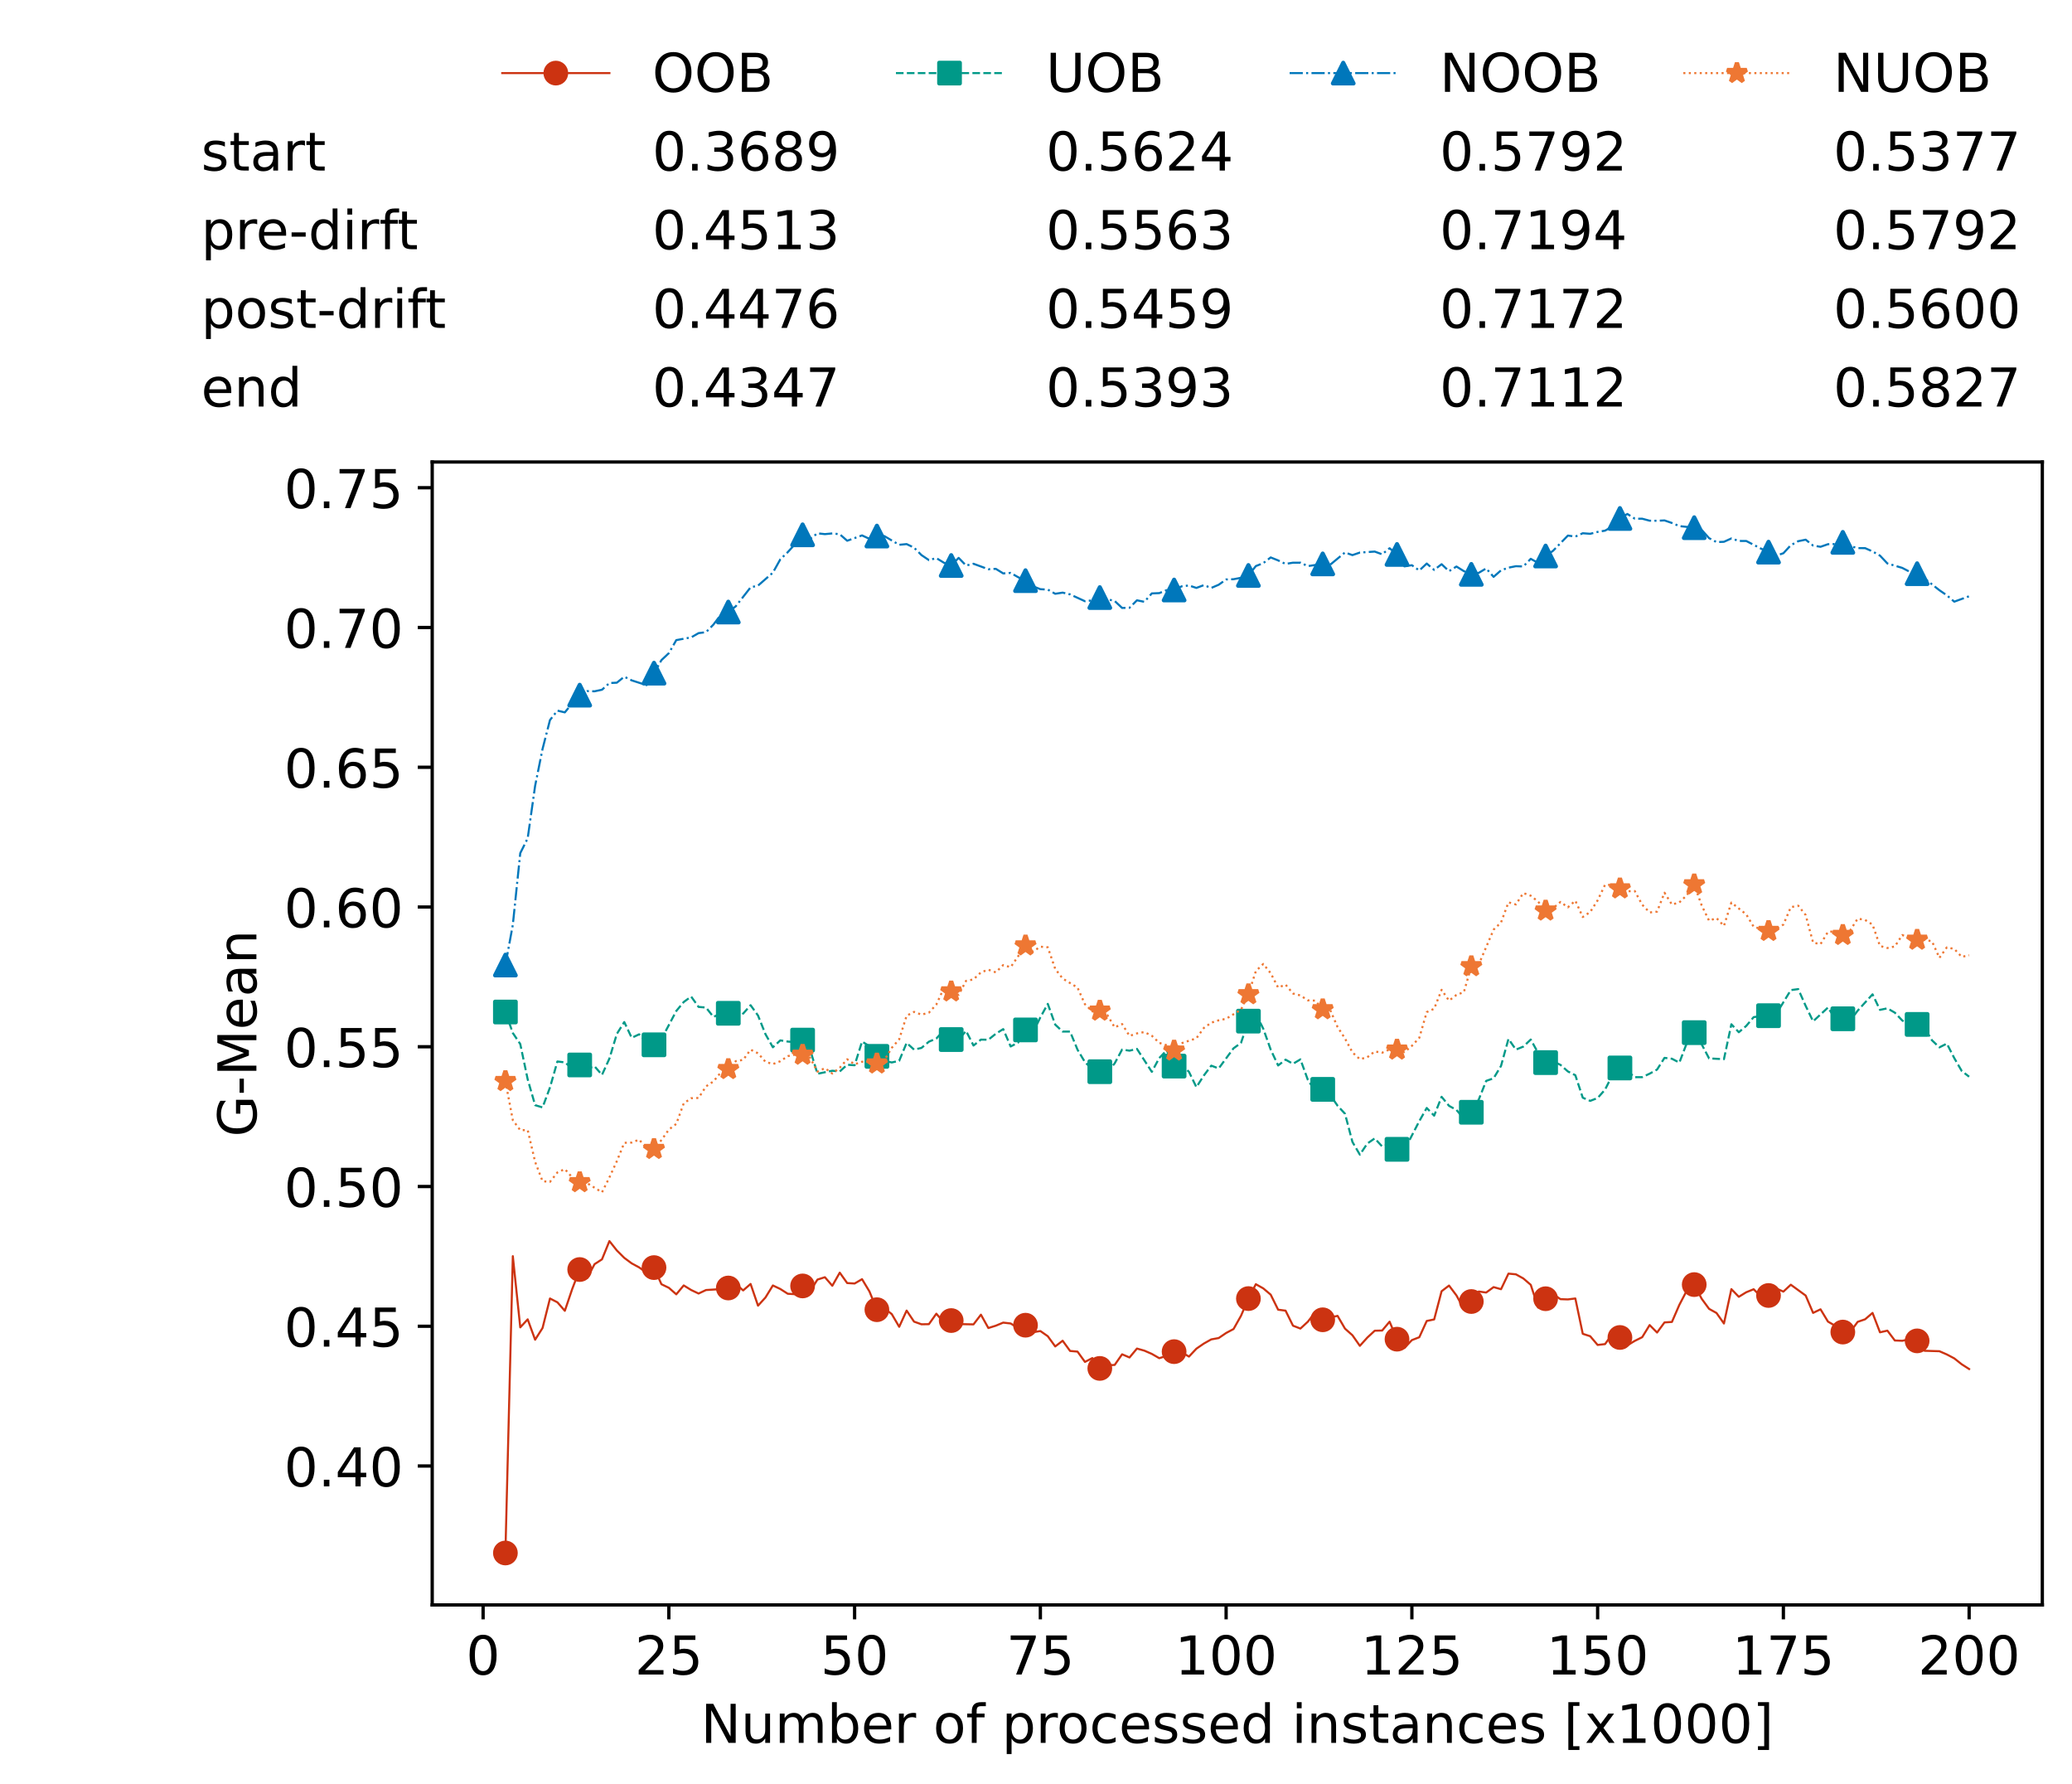 <?xml version="1.0" encoding="utf-8" standalone="no"?>
<!DOCTYPE svg PUBLIC "-//W3C//DTD SVG 1.1//EN"
  "http://www.w3.org/Graphics/SVG/1.1/DTD/svg11.dtd">
<!-- Created with matplotlib (https://matplotlib.org/) -->
<svg height="432.615pt" version="1.1" viewBox="0 0 502.65 432.615" width="502.65pt" xmlns="http://www.w3.org/2000/svg" xmlns:xlink="http://www.w3.org/1999/xlink">
 <defs>
  <style type="text/css">*{stroke-linecap:butt;stroke-linejoin:round;}</style>
 </defs>
 <g id="figure_1">
  <g id="patch_1">
   <path d="M 0 432.615 
L 502.65 432.615 
L 502.65 0 
L 0 0 
z
" style="fill:#ffffff;"/>
  </g>
  <g id="axes_1">
   <g id="patch_2">
    <path d="M 104.85 389.252 
L 495.45 389.252 
L 495.45 112.052 
L 104.85 112.052 
z
" style="fill:#ffffff;"/>
   </g>
   <g id="matplotlib.axis_1">
    <g id="xtick_1">
     <g id="line2d_1">
      <defs>
       <path d="M 0 0 
L 0 3.5 
" id="m29d2780ee9" style="stroke:#000000;stroke-width:0.8;"/>
      </defs>
      <g>
       <use style="stroke:#000000;stroke-width:0.8;" x="117.197" xlink:href="#m29d2780ee9" y="389.252"/>
      </g>
     </g>
     <g id="text_1">
      <!-- 0 -->
      <g transform="translate(113.061 406.13)scale(0.13 -0.13)">
       <defs>
        <path d="M 31.781 66.406 
Q 24.172 66.406 20.328 58.906 
Q 16.5 51.422 16.5 36.375 
Q 16.5 21.391 20.328 13.891 
Q 24.172 6.391 31.781 6.391 
Q 39.453 6.391 43.281 13.891 
Q 47.125 21.391 47.125 36.375 
Q 47.125 51.422 43.281 58.906 
Q 39.453 66.406 31.781 66.406 
z
M 31.781 74.219 
Q 44.047 74.219 50.516 64.516 
Q 56.984 54.828 56.984 36.375 
Q 56.984 17.969 50.516 8.266 
Q 44.047 -1.422 31.781 -1.422 
Q 19.531 -1.422 13.062 8.266 
Q 6.594 17.969 6.594 36.375 
Q 6.594 54.828 13.062 64.516 
Q 19.531 74.219 31.781 74.219 
z
" id="DejaVuSans-48"/>
       </defs>
       <use xlink:href="#DejaVuSans-48"/>
      </g>
     </g>
    </g>
    <g id="xtick_2">
     <g id="line2d_2">
      <g>
       <use style="stroke:#000000;stroke-width:0.8;" x="162.259" xlink:href="#m29d2780ee9" y="389.252"/>
      </g>
     </g>
     <g id="text_2">
      <!-- 25 -->
      <g transform="translate(153.988 406.13)scale(0.13 -0.13)">
       <defs>
        <path d="M 19.188 8.297 
L 53.609 8.297 
L 53.609 0 
L 7.328 0 
L 7.328 8.297 
Q 12.938 14.109 22.625 23.891 
Q 32.328 33.688 34.812 36.531 
Q 39.547 41.844 41.422 45.531 
Q 43.312 49.219 43.312 52.781 
Q 43.312 58.594 39.234 62.25 
Q 35.156 65.922 28.609 65.922 
Q 23.969 65.922 18.812 64.312 
Q 13.672 62.703 7.812 59.422 
L 7.812 69.391 
Q 13.766 71.781 18.938 73 
Q 24.125 74.219 28.422 74.219 
Q 39.75 74.219 46.484 68.547 
Q 53.219 62.891 53.219 53.422 
Q 53.219 48.922 51.531 44.891 
Q 49.859 40.875 45.406 35.406 
Q 44.188 33.984 37.641 27.219 
Q 31.109 20.453 19.188 8.297 
z
" id="DejaVuSans-50"/>
        <path d="M 10.797 72.906 
L 49.516 72.906 
L 49.516 64.594 
L 19.828 64.594 
L 19.828 46.734 
Q 21.969 47.469 24.109 47.828 
Q 26.266 48.188 28.422 48.188 
Q 40.625 48.188 47.75 41.5 
Q 54.891 34.812 54.891 23.391 
Q 54.891 11.625 47.562 5.094 
Q 40.234 -1.422 26.906 -1.422 
Q 22.312 -1.422 17.547 -0.641 
Q 12.797 0.141 7.719 1.703 
L 7.719 11.625 
Q 12.109 9.234 16.797 8.062 
Q 21.484 6.891 26.703 6.891 
Q 35.156 6.891 40.078 11.328 
Q 45.016 15.766 45.016 23.391 
Q 45.016 31 40.078 35.438 
Q 35.156 39.891 26.703 39.891 
Q 22.75 39.891 18.812 39.016 
Q 14.891 38.141 10.797 36.281 
z
" id="DejaVuSans-53"/>
       </defs>
       <use xlink:href="#DejaVuSans-50"/>
       <use x="63.623" xlink:href="#DejaVuSans-53"/>
      </g>
     </g>
    </g>
    <g id="xtick_3">
     <g id="line2d_3">
      <g>
       <use style="stroke:#000000;stroke-width:0.8;" x="207.322" xlink:href="#m29d2780ee9" y="389.252"/>
      </g>
     </g>
     <g id="text_3">
      <!-- 50 -->
      <g transform="translate(199.05 406.13)scale(0.13 -0.13)">
       <use xlink:href="#DejaVuSans-53"/>
       <use x="63.623" xlink:href="#DejaVuSans-48"/>
      </g>
     </g>
    </g>
    <g id="xtick_4">
     <g id="line2d_4">
      <g>
       <use style="stroke:#000000;stroke-width:0.8;" x="252.384" xlink:href="#m29d2780ee9" y="389.252"/>
      </g>
     </g>
     <g id="text_4">
      <!-- 75 -->
      <g transform="translate(244.113 406.13)scale(0.13 -0.13)">
       <defs>
        <path d="M 8.203 72.906 
L 55.078 72.906 
L 55.078 68.703 
L 28.609 0 
L 18.312 0 
L 43.219 64.594 
L 8.203 64.594 
z
" id="DejaVuSans-55"/>
       </defs>
       <use xlink:href="#DejaVuSans-55"/>
       <use x="63.623" xlink:href="#DejaVuSans-53"/>
      </g>
     </g>
    </g>
    <g id="xtick_5">
     <g id="line2d_5">
      <g>
       <use style="stroke:#000000;stroke-width:0.8;" x="297.446" xlink:href="#m29d2780ee9" y="389.252"/>
      </g>
     </g>
     <g id="text_5">
      <!-- 100 -->
      <g transform="translate(285.039 406.13)scale(0.13 -0.13)">
       <defs>
        <path d="M 12.406 8.297 
L 28.516 8.297 
L 28.516 63.922 
L 10.984 60.406 
L 10.984 69.391 
L 28.422 72.906 
L 38.281 72.906 
L 38.281 8.297 
L 54.391 8.297 
L 54.391 0 
L 12.406 0 
z
" id="DejaVuSans-49"/>
       </defs>
       <use xlink:href="#DejaVuSans-49"/>
       <use x="63.623" xlink:href="#DejaVuSans-48"/>
       <use x="127.246" xlink:href="#DejaVuSans-48"/>
      </g>
     </g>
    </g>
    <g id="xtick_6">
     <g id="line2d_6">
      <g>
       <use style="stroke:#000000;stroke-width:0.8;" x="342.509" xlink:href="#m29d2780ee9" y="389.252"/>
      </g>
     </g>
     <g id="text_6">
      <!-- 125 -->
      <g transform="translate(330.102 406.13)scale(0.13 -0.13)">
       <use xlink:href="#DejaVuSans-49"/>
       <use x="63.623" xlink:href="#DejaVuSans-50"/>
       <use x="127.246" xlink:href="#DejaVuSans-53"/>
      </g>
     </g>
    </g>
    <g id="xtick_7">
     <g id="line2d_7">
      <g>
       <use style="stroke:#000000;stroke-width:0.8;" x="387.571" xlink:href="#m29d2780ee9" y="389.252"/>
      </g>
     </g>
     <g id="text_7">
      <!-- 150 -->
      <g transform="translate(375.164 406.13)scale(0.13 -0.13)">
       <use xlink:href="#DejaVuSans-49"/>
       <use x="63.623" xlink:href="#DejaVuSans-53"/>
       <use x="127.246" xlink:href="#DejaVuSans-48"/>
      </g>
     </g>
    </g>
    <g id="xtick_8">
     <g id="line2d_8">
      <g>
       <use style="stroke:#000000;stroke-width:0.8;" x="432.633" xlink:href="#m29d2780ee9" y="389.252"/>
      </g>
     </g>
     <g id="text_8">
      <!-- 175 -->
      <g transform="translate(420.226 406.13)scale(0.13 -0.13)">
       <use xlink:href="#DejaVuSans-49"/>
       <use x="63.623" xlink:href="#DejaVuSans-55"/>
       <use x="127.246" xlink:href="#DejaVuSans-53"/>
      </g>
     </g>
    </g>
    <g id="xtick_9">
     <g id="line2d_9">
      <g>
       <use style="stroke:#000000;stroke-width:0.8;" x="477.695" xlink:href="#m29d2780ee9" y="389.252"/>
      </g>
     </g>
     <g id="text_9">
      <!-- 200 -->
      <g transform="translate(465.289 406.13)scale(0.13 -0.13)">
       <use xlink:href="#DejaVuSans-50"/>
       <use x="63.623" xlink:href="#DejaVuSans-48"/>
       <use x="127.246" xlink:href="#DejaVuSans-48"/>
      </g>
     </g>
    </g>
    <g id="text_10">
     <!-- Number of processed instances [x1000] -->
     <g transform="translate(170.025 422.711)scale(0.13 -0.13)">
      <defs>
       <path d="M 9.812 72.906 
L 23.094 72.906 
L 55.422 11.922 
L 55.422 72.906 
L 64.984 72.906 
L 64.984 0 
L 51.703 0 
L 19.391 60.984 
L 19.391 0 
L 9.812 0 
z
" id="DejaVuSans-78"/>
       <path d="M 8.5 21.578 
L 8.5 54.688 
L 17.484 54.688 
L 17.484 21.922 
Q 17.484 14.156 20.5 10.266 
Q 23.531 6.391 29.594 6.391 
Q 36.859 6.391 41.078 11.031 
Q 45.312 15.672 45.312 23.688 
L 45.312 54.688 
L 54.297 54.688 
L 54.297 0 
L 45.312 0 
L 45.312 8.406 
Q 42.047 3.422 37.719 1 
Q 33.406 -1.422 27.688 -1.422 
Q 18.266 -1.422 13.375 4.438 
Q 8.5 10.297 8.5 21.578 
z
M 31.109 56 
z
" id="DejaVuSans-117"/>
       <path d="M 52 44.188 
Q 55.375 50.25 60.062 53.125 
Q 64.75 56 71.094 56 
Q 79.641 56 84.281 50.016 
Q 88.922 44.047 88.922 33.016 
L 88.922 0 
L 79.891 0 
L 79.891 32.719 
Q 79.891 40.578 77.094 44.375 
Q 74.312 48.188 68.609 48.188 
Q 61.625 48.188 57.562 43.547 
Q 53.516 38.922 53.516 30.906 
L 53.516 0 
L 44.484 0 
L 44.484 32.719 
Q 44.484 40.625 41.703 44.406 
Q 38.922 48.188 33.109 48.188 
Q 26.219 48.188 22.156 43.531 
Q 18.109 38.875 18.109 30.906 
L 18.109 0 
L 9.078 0 
L 9.078 54.688 
L 18.109 54.688 
L 18.109 46.188 
Q 21.188 51.219 25.484 53.609 
Q 29.781 56 35.688 56 
Q 41.656 56 45.828 52.969 
Q 50 49.953 52 44.188 
z
" id="DejaVuSans-109"/>
       <path d="M 48.688 27.297 
Q 48.688 37.203 44.609 42.844 
Q 40.531 48.484 33.406 48.484 
Q 26.266 48.484 22.188 42.844 
Q 18.109 37.203 18.109 27.297 
Q 18.109 17.391 22.188 11.75 
Q 26.266 6.109 33.406 6.109 
Q 40.531 6.109 44.609 11.75 
Q 48.688 17.391 48.688 27.297 
z
M 18.109 46.391 
Q 20.953 51.266 25.266 53.625 
Q 29.594 56 35.594 56 
Q 45.562 56 51.781 48.094 
Q 58.016 40.188 58.016 27.297 
Q 58.016 14.406 51.781 6.484 
Q 45.562 -1.422 35.594 -1.422 
Q 29.594 -1.422 25.266 0.953 
Q 20.953 3.328 18.109 8.203 
L 18.109 0 
L 9.078 0 
L 9.078 75.984 
L 18.109 75.984 
z
" id="DejaVuSans-98"/>
       <path d="M 56.203 29.594 
L 56.203 25.203 
L 14.891 25.203 
Q 15.484 15.922 20.484 11.062 
Q 25.484 6.203 34.422 6.203 
Q 39.594 6.203 44.453 7.469 
Q 49.312 8.734 54.109 11.281 
L 54.109 2.781 
Q 49.266 0.734 44.188 -0.344 
Q 39.109 -1.422 33.891 -1.422 
Q 20.797 -1.422 13.156 6.188 
Q 5.516 13.812 5.516 26.812 
Q 5.516 40.234 12.766 48.109 
Q 20.016 56 32.328 56 
Q 43.359 56 49.781 48.891 
Q 56.203 41.797 56.203 29.594 
z
M 47.219 32.234 
Q 47.125 39.594 43.094 43.984 
Q 39.062 48.391 32.422 48.391 
Q 24.906 48.391 20.391 44.141 
Q 15.875 39.891 15.188 32.172 
z
" id="DejaVuSans-101"/>
       <path d="M 41.109 46.297 
Q 39.594 47.172 37.812 47.578 
Q 36.031 48 33.891 48 
Q 26.266 48 22.188 43.047 
Q 18.109 38.094 18.109 28.812 
L 18.109 0 
L 9.078 0 
L 9.078 54.688 
L 18.109 54.688 
L 18.109 46.188 
Q 20.953 51.172 25.484 53.578 
Q 30.031 56 36.531 56 
Q 37.453 56 38.578 55.875 
Q 39.703 55.766 41.062 55.516 
z
" id="DejaVuSans-114"/>
       <path id="DejaVuSans-32"/>
       <path d="M 30.609 48.391 
Q 23.391 48.391 19.188 42.75 
Q 14.984 37.109 14.984 27.297 
Q 14.984 17.484 19.156 11.844 
Q 23.344 6.203 30.609 6.203 
Q 37.797 6.203 41.984 11.859 
Q 46.188 17.531 46.188 27.297 
Q 46.188 37.016 41.984 42.703 
Q 37.797 48.391 30.609 48.391 
z
M 30.609 56 
Q 42.328 56 49.016 48.375 
Q 55.719 40.766 55.719 27.297 
Q 55.719 13.875 49.016 6.219 
Q 42.328 -1.422 30.609 -1.422 
Q 18.844 -1.422 12.172 6.219 
Q 5.516 13.875 5.516 27.297 
Q 5.516 40.766 12.172 48.375 
Q 18.844 56 30.609 56 
z
" id="DejaVuSans-111"/>
       <path d="M 37.109 75.984 
L 37.109 68.5 
L 28.516 68.5 
Q 23.688 68.5 21.797 66.547 
Q 19.922 64.594 19.922 59.516 
L 19.922 54.688 
L 34.719 54.688 
L 34.719 47.703 
L 19.922 47.703 
L 19.922 0 
L 10.891 0 
L 10.891 47.703 
L 2.297 47.703 
L 2.297 54.688 
L 10.891 54.688 
L 10.891 58.5 
Q 10.891 67.625 15.141 71.797 
Q 19.391 75.984 28.609 75.984 
z
" id="DejaVuSans-102"/>
       <path d="M 18.109 8.203 
L 18.109 -20.797 
L 9.078 -20.797 
L 9.078 54.688 
L 18.109 54.688 
L 18.109 46.391 
Q 20.953 51.266 25.266 53.625 
Q 29.594 56 35.594 56 
Q 45.562 56 51.781 48.094 
Q 58.016 40.188 58.016 27.297 
Q 58.016 14.406 51.781 6.484 
Q 45.562 -1.422 35.594 -1.422 
Q 29.594 -1.422 25.266 0.953 
Q 20.953 3.328 18.109 8.203 
z
M 48.688 27.297 
Q 48.688 37.203 44.609 42.844 
Q 40.531 48.484 33.406 48.484 
Q 26.266 48.484 22.188 42.844 
Q 18.109 37.203 18.109 27.297 
Q 18.109 17.391 22.188 11.75 
Q 26.266 6.109 33.406 6.109 
Q 40.531 6.109 44.609 11.75 
Q 48.688 17.391 48.688 27.297 
z
" id="DejaVuSans-112"/>
       <path d="M 48.781 52.594 
L 48.781 44.188 
Q 44.969 46.297 41.141 47.344 
Q 37.312 48.391 33.406 48.391 
Q 24.656 48.391 19.812 42.844 
Q 14.984 37.312 14.984 27.297 
Q 14.984 17.281 19.812 11.734 
Q 24.656 6.203 33.406 6.203 
Q 37.312 6.203 41.141 7.25 
Q 44.969 8.297 48.781 10.406 
L 48.781 2.094 
Q 45.016 0.344 40.984 -0.531 
Q 36.969 -1.422 32.422 -1.422 
Q 20.062 -1.422 12.781 6.344 
Q 5.516 14.109 5.516 27.297 
Q 5.516 40.672 12.859 48.328 
Q 20.219 56 33.016 56 
Q 37.156 56 41.109 55.141 
Q 45.062 54.297 48.781 52.594 
z
" id="DejaVuSans-99"/>
       <path d="M 44.281 53.078 
L 44.281 44.578 
Q 40.484 46.531 36.375 47.5 
Q 32.281 48.484 27.875 48.484 
Q 21.188 48.484 17.844 46.438 
Q 14.5 44.391 14.5 40.281 
Q 14.5 37.156 16.891 35.375 
Q 19.281 33.594 26.516 31.984 
L 29.594 31.297 
Q 39.156 29.25 43.188 25.516 
Q 47.219 21.781 47.219 15.094 
Q 47.219 7.469 41.188 3.016 
Q 35.156 -1.422 24.609 -1.422 
Q 20.219 -1.422 15.453 -0.562 
Q 10.688 0.297 5.422 2 
L 5.422 11.281 
Q 10.406 8.688 15.234 7.391 
Q 20.062 6.109 24.812 6.109 
Q 31.156 6.109 34.562 8.281 
Q 37.984 10.453 37.984 14.406 
Q 37.984 18.062 35.516 20.016 
Q 33.062 21.969 24.703 23.781 
L 21.578 24.516 
Q 13.234 26.266 9.516 29.906 
Q 5.812 33.547 5.812 39.891 
Q 5.812 47.609 11.281 51.797 
Q 16.75 56 26.812 56 
Q 31.781 56 36.172 55.266 
Q 40.578 54.547 44.281 53.078 
z
" id="DejaVuSans-115"/>
       <path d="M 45.406 46.391 
L 45.406 75.984 
L 54.391 75.984 
L 54.391 0 
L 45.406 0 
L 45.406 8.203 
Q 42.578 3.328 38.25 0.953 
Q 33.938 -1.422 27.875 -1.422 
Q 17.969 -1.422 11.734 6.484 
Q 5.516 14.406 5.516 27.297 
Q 5.516 40.188 11.734 48.094 
Q 17.969 56 27.875 56 
Q 33.938 56 38.25 53.625 
Q 42.578 51.266 45.406 46.391 
z
M 14.797 27.297 
Q 14.797 17.391 18.875 11.75 
Q 22.953 6.109 30.078 6.109 
Q 37.203 6.109 41.297 11.75 
Q 45.406 17.391 45.406 27.297 
Q 45.406 37.203 41.297 42.844 
Q 37.203 48.484 30.078 48.484 
Q 22.953 48.484 18.875 42.844 
Q 14.797 37.203 14.797 27.297 
z
" id="DejaVuSans-100"/>
       <path d="M 9.422 54.688 
L 18.406 54.688 
L 18.406 0 
L 9.422 0 
z
M 9.422 75.984 
L 18.406 75.984 
L 18.406 64.594 
L 9.422 64.594 
z
" id="DejaVuSans-105"/>
       <path d="M 54.891 33.016 
L 54.891 0 
L 45.906 0 
L 45.906 32.719 
Q 45.906 40.484 42.875 44.328 
Q 39.844 48.188 33.797 48.188 
Q 26.516 48.188 22.312 43.547 
Q 18.109 38.922 18.109 30.906 
L 18.109 0 
L 9.078 0 
L 9.078 54.688 
L 18.109 54.688 
L 18.109 46.188 
Q 21.344 51.125 25.703 53.562 
Q 30.078 56 35.797 56 
Q 45.219 56 50.047 50.172 
Q 54.891 44.344 54.891 33.016 
z
" id="DejaVuSans-110"/>
       <path d="M 18.312 70.219 
L 18.312 54.688 
L 36.812 54.688 
L 36.812 47.703 
L 18.312 47.703 
L 18.312 18.016 
Q 18.312 11.328 20.141 9.422 
Q 21.969 7.516 27.594 7.516 
L 36.812 7.516 
L 36.812 0 
L 27.594 0 
Q 17.188 0 13.234 3.875 
Q 9.281 7.766 9.281 18.016 
L 9.281 47.703 
L 2.688 47.703 
L 2.688 54.688 
L 9.281 54.688 
L 9.281 70.219 
z
" id="DejaVuSans-116"/>
       <path d="M 34.281 27.484 
Q 23.391 27.484 19.188 25 
Q 14.984 22.516 14.984 16.5 
Q 14.984 11.719 18.141 8.906 
Q 21.297 6.109 26.703 6.109 
Q 34.188 6.109 38.703 11.406 
Q 43.219 16.703 43.219 25.484 
L 43.219 27.484 
z
M 52.203 31.203 
L 52.203 0 
L 43.219 0 
L 43.219 8.297 
Q 40.141 3.328 35.547 0.953 
Q 30.953 -1.422 24.312 -1.422 
Q 15.922 -1.422 10.953 3.297 
Q 6 8.016 6 15.922 
Q 6 25.141 12.172 29.828 
Q 18.359 34.516 30.609 34.516 
L 43.219 34.516 
L 43.219 35.406 
Q 43.219 41.609 39.141 45 
Q 35.062 48.391 27.688 48.391 
Q 23 48.391 18.547 47.266 
Q 14.109 46.141 10.016 43.891 
L 10.016 52.203 
Q 14.938 54.109 19.578 55.047 
Q 24.219 56 28.609 56 
Q 40.484 56 46.344 49.844 
Q 52.203 43.703 52.203 31.203 
z
" id="DejaVuSans-97"/>
       <path d="M 8.594 75.984 
L 29.297 75.984 
L 29.297 69 
L 17.578 69 
L 17.578 -6.203 
L 29.297 -6.203 
L 29.297 -13.188 
L 8.594 -13.188 
z
" id="DejaVuSans-91"/>
       <path d="M 54.891 54.688 
L 35.109 28.078 
L 55.906 0 
L 45.312 0 
L 29.391 21.484 
L 13.484 0 
L 2.875 0 
L 24.125 28.609 
L 4.688 54.688 
L 15.281 54.688 
L 29.781 35.203 
L 44.281 54.688 
z
" id="DejaVuSans-120"/>
       <path d="M 30.422 75.984 
L 30.422 -13.188 
L 9.719 -13.188 
L 9.719 -6.203 
L 21.391 -6.203 
L 21.391 69 
L 9.719 69 
L 9.719 75.984 
z
" id="DejaVuSans-93"/>
      </defs>
      <use xlink:href="#DejaVuSans-78"/>
      <use x="74.805" xlink:href="#DejaVuSans-117"/>
      <use x="138.184" xlink:href="#DejaVuSans-109"/>
      <use x="235.596" xlink:href="#DejaVuSans-98"/>
      <use x="299.072" xlink:href="#DejaVuSans-101"/>
      <use x="360.596" xlink:href="#DejaVuSans-114"/>
      <use x="401.709" xlink:href="#DejaVuSans-32"/>
      <use x="433.496" xlink:href="#DejaVuSans-111"/>
      <use x="494.678" xlink:href="#DejaVuSans-102"/>
      <use x="529.883" xlink:href="#DejaVuSans-32"/>
      <use x="561.67" xlink:href="#DejaVuSans-112"/>
      <use x="625.146" xlink:href="#DejaVuSans-114"/>
      <use x="664.01" xlink:href="#DejaVuSans-111"/>
      <use x="725.191" xlink:href="#DejaVuSans-99"/>
      <use x="780.172" xlink:href="#DejaVuSans-101"/>
      <use x="841.695" xlink:href="#DejaVuSans-115"/>
      <use x="893.795" xlink:href="#DejaVuSans-115"/>
      <use x="945.895" xlink:href="#DejaVuSans-101"/>
      <use x="1007.418" xlink:href="#DejaVuSans-100"/>
      <use x="1070.895" xlink:href="#DejaVuSans-32"/>
      <use x="1102.682" xlink:href="#DejaVuSans-105"/>
      <use x="1130.465" xlink:href="#DejaVuSans-110"/>
      <use x="1193.844" xlink:href="#DejaVuSans-115"/>
      <use x="1245.943" xlink:href="#DejaVuSans-116"/>
      <use x="1285.152" xlink:href="#DejaVuSans-97"/>
      <use x="1346.432" xlink:href="#DejaVuSans-110"/>
      <use x="1409.811" xlink:href="#DejaVuSans-99"/>
      <use x="1464.791" xlink:href="#DejaVuSans-101"/>
      <use x="1526.314" xlink:href="#DejaVuSans-115"/>
      <use x="1578.414" xlink:href="#DejaVuSans-32"/>
      <use x="1610.201" xlink:href="#DejaVuSans-91"/>
      <use x="1649.215" xlink:href="#DejaVuSans-120"/>
      <use x="1708.395" xlink:href="#DejaVuSans-49"/>
      <use x="1772.018" xlink:href="#DejaVuSans-48"/>
      <use x="1835.641" xlink:href="#DejaVuSans-48"/>
      <use x="1899.264" xlink:href="#DejaVuSans-48"/>
      <use x="1962.887" xlink:href="#DejaVuSans-93"/>
     </g>
    </g>
   </g>
   <g id="matplotlib.axis_2">
    <g id="ytick_1">
     <g id="line2d_10">
      <defs>
       <path d="M 0 0 
L -3.5 0 
" id="md3ddc494a3" style="stroke:#000000;stroke-width:0.8;"/>
      </defs>
      <g>
       <use style="stroke:#000000;stroke-width:0.8;" x="104.85" xlink:href="#md3ddc494a3" y="355.557"/>
      </g>
     </g>
     <g id="text_11">
      <!-- 0.40 -->
      <g transform="translate(68.905 360.496)scale(0.13 -0.13)">
       <defs>
        <path d="M 10.688 12.406 
L 21 12.406 
L 21 0 
L 10.688 0 
z
" id="DejaVuSans-46"/>
        <path d="M 37.797 64.312 
L 12.891 25.391 
L 37.797 25.391 
z
M 35.203 72.906 
L 47.609 72.906 
L 47.609 25.391 
L 58.016 25.391 
L 58.016 17.188 
L 47.609 17.188 
L 47.609 0 
L 37.797 0 
L 37.797 17.188 
L 4.891 17.188 
L 4.891 26.703 
z
" id="DejaVuSans-52"/>
       </defs>
       <use xlink:href="#DejaVuSans-48"/>
       <use x="63.623" xlink:href="#DejaVuSans-46"/>
       <use x="95.41" xlink:href="#DejaVuSans-52"/>
       <use x="159.033" xlink:href="#DejaVuSans-48"/>
      </g>
     </g>
    </g>
    <g id="ytick_2">
     <g id="line2d_11">
      <g>
       <use style="stroke:#000000;stroke-width:0.8;" x="104.85" xlink:href="#md3ddc494a3" y="321.662"/>
      </g>
     </g>
     <g id="text_12">
      <!-- 0.45 -->
      <g transform="translate(68.905 326.601)scale(0.13 -0.13)">
       <use xlink:href="#DejaVuSans-48"/>
       <use x="63.623" xlink:href="#DejaVuSans-46"/>
       <use x="95.41" xlink:href="#DejaVuSans-52"/>
       <use x="159.033" xlink:href="#DejaVuSans-53"/>
      </g>
     </g>
    </g>
    <g id="ytick_3">
     <g id="line2d_12">
      <g>
       <use style="stroke:#000000;stroke-width:0.8;" x="104.85" xlink:href="#md3ddc494a3" y="287.768"/>
      </g>
     </g>
     <g id="text_13">
      <!-- 0.50 -->
      <g transform="translate(68.905 292.707)scale(0.13 -0.13)">
       <use xlink:href="#DejaVuSans-48"/>
       <use x="63.623" xlink:href="#DejaVuSans-46"/>
       <use x="95.41" xlink:href="#DejaVuSans-53"/>
       <use x="159.033" xlink:href="#DejaVuSans-48"/>
      </g>
     </g>
    </g>
    <g id="ytick_4">
     <g id="line2d_13">
      <g>
       <use style="stroke:#000000;stroke-width:0.8;" x="104.85" xlink:href="#md3ddc494a3" y="253.873"/>
      </g>
     </g>
     <g id="text_14">
      <!-- 0.55 -->
      <g transform="translate(68.905 258.812)scale(0.13 -0.13)">
       <use xlink:href="#DejaVuSans-48"/>
       <use x="63.623" xlink:href="#DejaVuSans-46"/>
       <use x="95.41" xlink:href="#DejaVuSans-53"/>
       <use x="159.033" xlink:href="#DejaVuSans-53"/>
      </g>
     </g>
    </g>
    <g id="ytick_5">
     <g id="line2d_14">
      <g>
       <use style="stroke:#000000;stroke-width:0.8;" x="104.85" xlink:href="#md3ddc494a3" y="219.978"/>
      </g>
     </g>
     <g id="text_15">
      <!-- 0.60 -->
      <g transform="translate(68.905 224.917)scale(0.13 -0.13)">
       <defs>
        <path d="M 33.016 40.375 
Q 26.375 40.375 22.484 35.828 
Q 18.609 31.297 18.609 23.391 
Q 18.609 15.531 22.484 10.953 
Q 26.375 6.391 33.016 6.391 
Q 39.656 6.391 43.531 10.953 
Q 47.406 15.531 47.406 23.391 
Q 47.406 31.297 43.531 35.828 
Q 39.656 40.375 33.016 40.375 
z
M 52.594 71.297 
L 52.594 62.312 
Q 48.875 64.062 45.094 64.984 
Q 41.312 65.922 37.594 65.922 
Q 27.828 65.922 22.672 59.328 
Q 17.531 52.734 16.797 39.406 
Q 19.672 43.656 24.016 45.922 
Q 28.375 48.188 33.594 48.188 
Q 44.578 48.188 50.953 41.516 
Q 57.328 34.859 57.328 23.391 
Q 57.328 12.156 50.688 5.359 
Q 44.047 -1.422 33.016 -1.422 
Q 20.359 -1.422 13.672 8.266 
Q 6.984 17.969 6.984 36.375 
Q 6.984 53.656 15.188 63.938 
Q 23.391 74.219 37.203 74.219 
Q 40.922 74.219 44.703 73.484 
Q 48.484 72.75 52.594 71.297 
z
" id="DejaVuSans-54"/>
       </defs>
       <use xlink:href="#DejaVuSans-48"/>
       <use x="63.623" xlink:href="#DejaVuSans-46"/>
       <use x="95.41" xlink:href="#DejaVuSans-54"/>
       <use x="159.033" xlink:href="#DejaVuSans-48"/>
      </g>
     </g>
    </g>
    <g id="ytick_6">
     <g id="line2d_15">
      <g>
       <use style="stroke:#000000;stroke-width:0.8;" x="104.85" xlink:href="#md3ddc494a3" y="186.084"/>
      </g>
     </g>
     <g id="text_16">
      <!-- 0.65 -->
      <g transform="translate(68.905 191.023)scale(0.13 -0.13)">
       <use xlink:href="#DejaVuSans-48"/>
       <use x="63.623" xlink:href="#DejaVuSans-46"/>
       <use x="95.41" xlink:href="#DejaVuSans-54"/>
       <use x="159.033" xlink:href="#DejaVuSans-53"/>
      </g>
     </g>
    </g>
    <g id="ytick_7">
     <g id="line2d_16">
      <g>
       <use style="stroke:#000000;stroke-width:0.8;" x="104.85" xlink:href="#md3ddc494a3" y="152.189"/>
      </g>
     </g>
     <g id="text_17">
      <!-- 0.70 -->
      <g transform="translate(68.905 157.128)scale(0.13 -0.13)">
       <use xlink:href="#DejaVuSans-48"/>
       <use x="63.623" xlink:href="#DejaVuSans-46"/>
       <use x="95.41" xlink:href="#DejaVuSans-55"/>
       <use x="159.033" xlink:href="#DejaVuSans-48"/>
      </g>
     </g>
    </g>
    <g id="ytick_8">
     <g id="line2d_17">
      <g>
       <use style="stroke:#000000;stroke-width:0.8;" x="104.85" xlink:href="#md3ddc494a3" y="118.294"/>
      </g>
     </g>
     <g id="text_18">
      <!-- 0.75 -->
      <g transform="translate(68.905 123.233)scale(0.13 -0.13)">
       <use xlink:href="#DejaVuSans-48"/>
       <use x="63.623" xlink:href="#DejaVuSans-46"/>
       <use x="95.41" xlink:href="#DejaVuSans-55"/>
       <use x="159.033" xlink:href="#DejaVuSans-53"/>
      </g>
     </g>
    </g>
    <g id="text_19">
     <!-- G-Mean -->
     <g transform="translate(62.201 275.744)rotate(-90)scale(0.13 -0.13)">
      <defs>
       <path d="M 59.516 10.406 
L 59.516 29.984 
L 43.406 29.984 
L 43.406 38.094 
L 69.281 38.094 
L 69.281 6.781 
Q 63.578 2.734 56.688 0.656 
Q 49.812 -1.422 42 -1.422 
Q 24.906 -1.422 15.25 8.562 
Q 5.609 18.562 5.609 36.375 
Q 5.609 54.25 15.25 64.234 
Q 24.906 74.219 42 74.219 
Q 49.125 74.219 55.547 72.453 
Q 61.969 70.703 67.391 67.281 
L 67.391 56.781 
Q 61.922 61.422 55.766 63.766 
Q 49.609 66.109 42.828 66.109 
Q 29.438 66.109 22.719 58.641 
Q 16.016 51.172 16.016 36.375 
Q 16.016 21.625 22.719 14.156 
Q 29.438 6.688 42.828 6.688 
Q 48.047 6.688 52.141 7.594 
Q 56.25 8.5 59.516 10.406 
z
" id="DejaVuSans-71"/>
       <path d="M 4.891 31.391 
L 31.203 31.391 
L 31.203 23.391 
L 4.891 23.391 
z
" id="DejaVuSans-45"/>
       <path d="M 9.812 72.906 
L 24.516 72.906 
L 43.109 23.297 
L 61.812 72.906 
L 76.516 72.906 
L 76.516 0 
L 66.891 0 
L 66.891 64.016 
L 48.094 14.016 
L 38.188 14.016 
L 19.391 64.016 
L 19.391 0 
L 9.812 0 
z
" id="DejaVuSans-77"/>
      </defs>
      <use xlink:href="#DejaVuSans-71"/>
      <use x="77.49" xlink:href="#DejaVuSans-45"/>
      <use x="113.574" xlink:href="#DejaVuSans-77"/>
      <use x="199.854" xlink:href="#DejaVuSans-101"/>
      <use x="261.377" xlink:href="#DejaVuSans-97"/>
      <use x="322.656" xlink:href="#DejaVuSans-110"/>
     </g>
    </g>
   </g>
   <g id="line2d_18"/>
   <g id="line2d_19"/>
   <g id="line2d_20"/>
   <g id="line2d_21"/>
   <g id="line2d_22"/>
   <g id="line2d_23">
    <path clip-path="url(#p1006b716cb)" d="M 122.605 376.652 
L 124.407 304.666 
L 126.21 321.931 
L 128.012 319.986 
L 129.815 324.927 
L 131.617 322.089 
L 133.419 314.927 
L 135.222 315.854 
L 137.024 317.915 
L 138.827 312.592 
L 140.629 307.906 
L 142.432 309.97 
L 144.234 306.602 
L 146.037 305.431 
L 147.839 301.006 
L 149.642 303.283 
L 151.444 305.076 
L 153.247 306.413 
L 155.049 307.387 
L 156.852 308.664 
L 158.654 307.436 
L 160.457 311.466 
L 162.259 312.338 
L 164.062 313.914 
L 165.864 311.76 
L 167.667 312.869 
L 169.469 313.725 
L 171.272 312.876 
L 174.877 312.654 
L 176.679 312.384 
L 178.482 311.402 
L 180.284 312.969 
L 182.087 311.403 
L 183.889 316.666 
L 185.692 314.692 
L 187.494 311.768 
L 189.297 312.625 
L 191.099 313.777 
L 192.902 313.888 
L 194.704 311.884 
L 196.507 313.183 
L 198.309 310.342 
L 200.112 309.769 
L 201.914 311.842 
L 203.717 308.662 
L 205.519 311.187 
L 207.322 311.295 
L 209.124 310.243 
L 210.927 313.234 
L 212.729 317.649 
L 214.532 317.307 
L 216.334 318.709 
L 218.137 321.796 
L 219.939 317.86 
L 221.742 320.544 
L 223.544 321.187 
L 225.347 321.154 
L 227.149 318.614 
L 228.952 320.74 
L 230.754 320.282 
L 232.557 321.135 
L 236.162 321.208 
L 237.964 318.854 
L 239.767 322.09 
L 241.569 321.527 
L 243.372 320.78 
L 245.174 320.988 
L 246.976 322.101 
L 248.779 321.407 
L 250.581 323.115 
L 252.384 322.821 
L 254.186 324.081 
L 255.989 326.557 
L 257.791 325.177 
L 259.594 327.653 
L 261.396 327.81 
L 263.199 330.311 
L 265.001 329.381 
L 266.804 331.887 
L 268.606 331.138 
L 270.409 331.042 
L 272.211 328.465 
L 274.014 329.233 
L 275.816 327.071 
L 277.619 327.58 
L 279.421 328.366 
L 281.224 329.404 
L 283.026 328.859 
L 284.829 327.82 
L 286.631 327.949 
L 288.434 329.018 
L 290.236 327.101 
L 292.039 325.862 
L 293.841 324.847 
L 295.644 324.523 
L 297.446 323.297 
L 299.249 322.335 
L 301.051 319.137 
L 302.854 314.953 
L 304.656 311.464 
L 306.459 312.475 
L 308.261 314 
L 310.064 317.645 
L 311.866 317.875 
L 313.669 321.524 
L 315.471 322.224 
L 317.274 320.555 
L 319.076 318.251 
L 320.879 320.096 
L 322.681 319.524 
L 324.484 319.147 
L 326.286 322.239 
L 328.089 323.845 
L 329.891 326.412 
L 331.694 324.415 
L 333.496 322.746 
L 335.299 322.699 
L 337.101 320.555 
L 338.904 324.797 
L 340.706 326.92 
L 342.509 325.022 
L 344.311 324.323 
L 346.114 320.377 
L 347.916 320.007 
L 349.719 313.166 
L 351.521 311.792 
L 353.324 314.185 
L 355.126 317.469 
L 356.928 315.663 
L 358.731 313.236 
L 360.533 313.482 
L 362.336 312.169 
L 364.138 312.676 
L 365.941 308.898 
L 367.743 309.067 
L 369.546 310.066 
L 371.348 311.614 
L 373.151 317.125 
L 374.953 314.985 
L 376.756 313.872 
L 378.558 315.091 
L 380.361 315.153 
L 382.163 314.922 
L 383.966 323.493 
L 385.768 324.079 
L 387.571 326.195 
L 389.373 325.99 
L 391.176 323.471 
L 392.978 324.384 
L 394.781 326.295 
L 396.583 325.212 
L 398.386 324.312 
L 400.188 321.373 
L 401.991 323.184 
L 403.793 320.735 
L 405.596 320.614 
L 407.398 316.468 
L 409.201 313.015 
L 411.003 311.558 
L 412.806 314.982 
L 414.608 317.44 
L 416.411 318.446 
L 418.213 320.994 
L 420.016 312.658 
L 421.818 314.517 
L 423.621 313.416 
L 425.423 312.683 
L 427.226 314.5 
L 429.028 314.2 
L 430.831 312.464 
L 432.633 313.26 
L 434.436 311.587 
L 438.041 314.216 
L 439.843 318.422 
L 441.646 317.554 
L 443.448 320.532 
L 445.251 321.575 
L 447.053 323.071 
L 448.856 323.039 
L 450.658 320.593 
L 452.461 319.973 
L 454.263 318.428 
L 456.066 323.13 
L 457.868 322.727 
L 459.671 325.114 
L 461.473 325.186 
L 463.276 324.822 
L 465.078 325.209 
L 466.881 327.611 
L 470.485 327.718 
L 472.288 328.501 
L 474.09 329.454 
L 475.893 330.884 
L 477.695 332.033 
L 477.695 332.033 
" style="fill:none;stroke:#cc3311;stroke-linecap:square;stroke-width:0.5;"/>
    <defs>
     <path d="M 0 2.5 
C 0.663 2.5 1.299 2.237 1.768 1.768 
C 2.237 1.299 2.5 0.663 2.5 0 
C 2.5 -0.663 2.237 -1.299 1.768 -1.768 
C 1.299 -2.237 0.663 -2.5 0 -2.5 
C -0.663 -2.5 -1.299 -2.237 -1.768 -1.768 
C -2.237 -1.299 -2.5 -0.663 -2.5 0 
C -2.5 0.663 -2.237 1.299 -1.768 1.768 
C -1.299 2.237 -0.663 2.5 0 2.5 
z
" id="m83a4b4abd9" style="stroke:#cc3311;"/>
    </defs>
    <g clip-path="url(#p1006b716cb)">
     <use style="fill:#cc3311;stroke:#cc3311;" x="122.605" xlink:href="#m83a4b4abd9" y="376.652"/>
     <use style="fill:#cc3311;stroke:#cc3311;" x="140.629" xlink:href="#m83a4b4abd9" y="307.906"/>
     <use style="fill:#cc3311;stroke:#cc3311;" x="158.654" xlink:href="#m83a4b4abd9" y="307.436"/>
     <use style="fill:#cc3311;stroke:#cc3311;" x="176.679" xlink:href="#m83a4b4abd9" y="312.384"/>
     <use style="fill:#cc3311;stroke:#cc3311;" x="194.704" xlink:href="#m83a4b4abd9" y="311.884"/>
     <use style="fill:#cc3311;stroke:#cc3311;" x="212.729" xlink:href="#m83a4b4abd9" y="317.649"/>
     <use style="fill:#cc3311;stroke:#cc3311;" x="230.754" xlink:href="#m83a4b4abd9" y="320.282"/>
     <use style="fill:#cc3311;stroke:#cc3311;" x="248.779" xlink:href="#m83a4b4abd9" y="321.407"/>
     <use style="fill:#cc3311;stroke:#cc3311;" x="266.804" xlink:href="#m83a4b4abd9" y="331.887"/>
     <use style="fill:#cc3311;stroke:#cc3311;" x="284.829" xlink:href="#m83a4b4abd9" y="327.82"/>
     <use style="fill:#cc3311;stroke:#cc3311;" x="302.854" xlink:href="#m83a4b4abd9" y="314.953"/>
     <use style="fill:#cc3311;stroke:#cc3311;" x="320.879" xlink:href="#m83a4b4abd9" y="320.096"/>
     <use style="fill:#cc3311;stroke:#cc3311;" x="338.904" xlink:href="#m83a4b4abd9" y="324.797"/>
     <use style="fill:#cc3311;stroke:#cc3311;" x="356.928" xlink:href="#m83a4b4abd9" y="315.663"/>
     <use style="fill:#cc3311;stroke:#cc3311;" x="374.953" xlink:href="#m83a4b4abd9" y="314.985"/>
     <use style="fill:#cc3311;stroke:#cc3311;" x="392.978" xlink:href="#m83a4b4abd9" y="324.384"/>
     <use style="fill:#cc3311;stroke:#cc3311;" x="411.003" xlink:href="#m83a4b4abd9" y="311.558"/>
     <use style="fill:#cc3311;stroke:#cc3311;" x="429.028" xlink:href="#m83a4b4abd9" y="314.2"/>
     <use style="fill:#cc3311;stroke:#cc3311;" x="447.053" xlink:href="#m83a4b4abd9" y="323.071"/>
     <use style="fill:#cc3311;stroke:#cc3311;" x="465.078" xlink:href="#m83a4b4abd9" y="325.209"/>
    </g>
   </g>
   <g id="line2d_24"/>
   <g id="line2d_25"/>
   <g id="line2d_26"/>
   <g id="line2d_27"/>
   <g id="line2d_28">
    <path clip-path="url(#p1006b716cb)" d="M 122.605 245.449 
L 124.407 250.54 
L 126.21 253.215 
L 128.012 261.766 
L 129.815 268.037 
L 131.617 268.584 
L 133.419 263.75 
L 135.222 257.442 
L 137.024 257.669 
L 138.827 259.099 
L 140.629 258.288 
L 142.432 259.192 
L 144.234 258.618 
L 146.037 260.694 
L 147.839 256.733 
L 149.642 250.755 
L 151.444 247.88 
L 153.247 251.708 
L 155.049 250.855 
L 156.852 252.778 
L 158.654 253.405 
L 160.457 252.025 
L 164.062 245.196 
L 165.864 243.024 
L 167.667 241.698 
L 169.469 244.213 
L 171.272 244.362 
L 173.074 246.637 
L 174.877 245.826 
L 176.679 245.757 
L 178.482 244.355 
L 180.284 245.83 
L 182.087 243.796 
L 183.889 246.297 
L 185.692 250.816 
L 187.494 254.001 
L 189.297 252.327 
L 191.099 252.615 
L 192.902 252.753 
L 194.704 252.264 
L 196.507 254.521 
L 198.309 260.426 
L 201.914 259.69 
L 203.717 259.868 
L 205.519 258.236 
L 207.322 258.361 
L 209.124 252.619 
L 210.927 253.724 
L 212.729 256.205 
L 214.532 257.285 
L 216.334 257.684 
L 218.137 257.277 
L 219.939 252.937 
L 221.742 254.565 
L 223.544 254.155 
L 225.347 252.642 
L 227.149 251.881 
L 228.952 249.909 
L 230.754 252.125 
L 232.557 252.084 
L 234.359 250.035 
L 236.162 253.577 
L 237.964 252.142 
L 239.767 252.17 
L 241.569 250.724 
L 243.372 249.589 
L 245.174 253.806 
L 246.976 252.885 
L 248.779 249.792 
L 250.581 250.477 
L 252.384 246.737 
L 254.186 243.476 
L 255.989 248.502 
L 257.791 250.19 
L 259.594 250.196 
L 261.396 254.585 
L 263.199 257.598 
L 265.001 259.346 
L 266.804 259.924 
L 268.606 260.059 
L 270.409 257.9 
L 272.211 254.553 
L 274.014 254.828 
L 275.816 254.392 
L 279.421 259.958 
L 281.224 256.609 
L 283.026 254.724 
L 284.829 258.565 
L 286.631 258.256 
L 288.434 259.955 
L 290.236 263.673 
L 292.039 260.851 
L 293.841 258.459 
L 295.644 259.13 
L 299.249 254.248 
L 301.051 252.946 
L 302.854 247.657 
L 304.656 245.866 
L 306.459 249.495 
L 308.261 254.57 
L 310.064 258.413 
L 311.866 257.002 
L 313.669 258.009 
L 315.471 256.935 
L 317.274 261.91 
L 319.076 264.636 
L 320.879 264.207 
L 322.681 265.553 
L 324.484 268.18 
L 326.286 270.117 
L 328.089 276.96 
L 329.891 280.047 
L 331.694 277.354 
L 333.496 276.096 
L 335.299 278.055 
L 337.101 277.465 
L 338.904 278.748 
L 340.706 278.881 
L 344.311 271.909 
L 346.114 268.721 
L 347.916 270.587 
L 349.719 266.011 
L 351.521 268.199 
L 353.324 269.2 
L 355.126 271.312 
L 356.928 269.762 
L 358.731 266.687 
L 360.533 262.154 
L 362.336 261.525 
L 364.138 258.517 
L 365.941 251.971 
L 367.743 254.569 
L 369.546 253.834 
L 371.348 252.123 
L 373.151 255.406 
L 374.953 257.718 
L 376.756 257.383 
L 378.558 258.276 
L 380.361 259.864 
L 382.163 260.777 
L 383.966 266.23 
L 385.768 267 
L 387.571 266.307 
L 389.373 264.268 
L 391.176 260.702 
L 392.978 259.015 
L 394.781 259.786 
L 396.583 261.257 
L 398.386 261.246 
L 400.188 260.402 
L 401.991 259.407 
L 403.793 256.567 
L 405.596 256.783 
L 407.398 257.725 
L 409.201 252.986 
L 411.003 250.453 
L 412.806 253.265 
L 414.608 256.696 
L 418.213 256.887 
L 420.016 248.417 
L 421.818 250.352 
L 423.621 248.825 
L 425.423 246.69 
L 427.226 246.429 
L 429.028 246.342 
L 430.831 246.034 
L 434.436 240.13 
L 436.238 239.893 
L 438.041 243.959 
L 439.843 247.708 
L 443.448 244.364 
L 445.251 247.097 
L 447.053 247.088 
L 448.856 247.553 
L 450.658 245.118 
L 454.263 241.157 
L 456.066 244.925 
L 457.868 244.555 
L 459.671 245.604 
L 461.473 247.501 
L 463.276 248.584 
L 465.078 248.459 
L 466.881 249.265 
L 468.683 252.309 
L 470.485 254.023 
L 472.288 253.109 
L 474.09 256.627 
L 475.893 259.733 
L 477.695 261.143 
L 477.695 261.143 
" style="fill:none;stroke:#009988;stroke-dasharray:1.85,0.8;stroke-dashoffset:0;stroke-width:0.5;"/>
    <defs>
     <path d="M -2.5 2.5 
L 2.5 2.5 
L 2.5 -2.5 
L -2.5 -2.5 
z
" id="m3730155204" style="stroke:#009988;stroke-linejoin:miter;"/>
    </defs>
    <g clip-path="url(#p1006b716cb)">
     <use style="fill:#009988;stroke:#009988;stroke-linejoin:miter;" x="122.605" xlink:href="#m3730155204" y="245.449"/>
     <use style="fill:#009988;stroke:#009988;stroke-linejoin:miter;" x="140.629" xlink:href="#m3730155204" y="258.288"/>
     <use style="fill:#009988;stroke:#009988;stroke-linejoin:miter;" x="158.654" xlink:href="#m3730155204" y="253.405"/>
     <use style="fill:#009988;stroke:#009988;stroke-linejoin:miter;" x="176.679" xlink:href="#m3730155204" y="245.757"/>
     <use style="fill:#009988;stroke:#009988;stroke-linejoin:miter;" x="194.704" xlink:href="#m3730155204" y="252.264"/>
     <use style="fill:#009988;stroke:#009988;stroke-linejoin:miter;" x="212.729" xlink:href="#m3730155204" y="256.205"/>
     <use style="fill:#009988;stroke:#009988;stroke-linejoin:miter;" x="230.754" xlink:href="#m3730155204" y="252.125"/>
     <use style="fill:#009988;stroke:#009988;stroke-linejoin:miter;" x="248.779" xlink:href="#m3730155204" y="249.792"/>
     <use style="fill:#009988;stroke:#009988;stroke-linejoin:miter;" x="266.804" xlink:href="#m3730155204" y="259.924"/>
     <use style="fill:#009988;stroke:#009988;stroke-linejoin:miter;" x="284.829" xlink:href="#m3730155204" y="258.565"/>
     <use style="fill:#009988;stroke:#009988;stroke-linejoin:miter;" x="302.854" xlink:href="#m3730155204" y="247.657"/>
     <use style="fill:#009988;stroke:#009988;stroke-linejoin:miter;" x="320.879" xlink:href="#m3730155204" y="264.207"/>
     <use style="fill:#009988;stroke:#009988;stroke-linejoin:miter;" x="338.904" xlink:href="#m3730155204" y="278.748"/>
     <use style="fill:#009988;stroke:#009988;stroke-linejoin:miter;" x="356.928" xlink:href="#m3730155204" y="269.762"/>
     <use style="fill:#009988;stroke:#009988;stroke-linejoin:miter;" x="374.953" xlink:href="#m3730155204" y="257.718"/>
     <use style="fill:#009988;stroke:#009988;stroke-linejoin:miter;" x="392.978" xlink:href="#m3730155204" y="259.015"/>
     <use style="fill:#009988;stroke:#009988;stroke-linejoin:miter;" x="411.003" xlink:href="#m3730155204" y="250.453"/>
     <use style="fill:#009988;stroke:#009988;stroke-linejoin:miter;" x="429.028" xlink:href="#m3730155204" y="246.342"/>
     <use style="fill:#009988;stroke:#009988;stroke-linejoin:miter;" x="447.053" xlink:href="#m3730155204" y="247.088"/>
     <use style="fill:#009988;stroke:#009988;stroke-linejoin:miter;" x="465.078" xlink:href="#m3730155204" y="248.459"/>
    </g>
   </g>
   <g id="line2d_29"/>
   <g id="line2d_30"/>
   <g id="line2d_31"/>
   <g id="line2d_32"/>
   <g id="line2d_33">
    <path clip-path="url(#p1006b716cb)" d="M 122.605 234.056 
L 124.407 224.306 
L 126.21 206.917 
L 128.012 203.32 
L 129.815 190.593 
L 131.617 181.647 
L 133.419 174.638 
L 135.222 172.35 
L 137.024 172.776 
L 138.827 170.559 
L 140.629 168.594 
L 142.432 167.62 
L 144.234 167.664 
L 146.037 167.283 
L 147.839 165.662 
L 149.642 165.575 
L 151.444 164.121 
L 153.247 165.014 
L 156.852 166.174 
L 158.654 163.262 
L 160.457 160.105 
L 162.259 158.408 
L 164.062 155.25 
L 167.667 154.589 
L 169.469 153.555 
L 171.272 153.325 
L 173.074 151.479 
L 174.877 149.093 
L 176.679 148.44 
L 178.482 147.056 
L 182.087 142.452 
L 183.889 142.031 
L 187.494 138.888 
L 189.297 135.659 
L 191.099 133.924 
L 192.902 131.938 
L 194.704 129.707 
L 196.507 130.688 
L 198.309 129.346 
L 200.112 129.544 
L 201.914 129.373 
L 203.717 129.569 
L 205.519 131.15 
L 209.124 129.854 
L 210.927 130.693 
L 212.729 130.011 
L 214.532 130.02 
L 218.137 132.133 
L 219.939 131.96 
L 221.742 132.821 
L 223.544 134.629 
L 225.347 135.844 
L 227.149 135.356 
L 228.952 136.461 
L 230.754 137.153 
L 232.557 135.306 
L 234.359 137.16 
L 236.162 136.732 
L 239.767 138.056 
L 241.569 137.96 
L 243.372 139.069 
L 245.174 138.946 
L 246.976 139.979 
L 248.779 140.828 
L 250.581 142.186 
L 252.384 142.897 
L 254.186 142.998 
L 255.989 144.009 
L 257.791 143.732 
L 259.594 144.161 
L 263.199 145.817 
L 265.001 145.61 
L 266.804 144.927 
L 270.409 145.751 
L 272.211 147.445 
L 274.014 147.404 
L 275.816 145.593 
L 277.619 145.963 
L 279.421 143.92 
L 281.224 143.851 
L 283.026 143.125 
L 284.829 143.095 
L 286.631 142.215 
L 288.434 141.998 
L 290.236 142.59 
L 292.039 141.92 
L 293.841 142.593 
L 295.644 141.822 
L 297.446 140.541 
L 299.249 140.478 
L 301.051 140.136 
L 302.854 139.566 
L 304.656 137.291 
L 306.459 136.585 
L 308.261 135.194 
L 310.064 135.92 
L 311.866 136.769 
L 313.669 136.473 
L 315.471 136.467 
L 317.274 137.303 
L 320.879 136.761 
L 322.681 136.971 
L 326.286 133.991 
L 328.089 134.631 
L 329.891 134.017 
L 333.496 133.776 
L 335.299 134.439 
L 337.101 132.964 
L 338.904 134.47 
L 340.706 137.368 
L 342.509 137.082 
L 344.311 138.364 
L 346.114 136.678 
L 347.916 138.225 
L 349.719 136.839 
L 351.521 138.53 
L 353.324 137.4 
L 355.126 138.522 
L 356.928 139.301 
L 358.731 138.933 
L 360.533 137.861 
L 362.336 139.909 
L 364.138 138.323 
L 365.941 137.679 
L 367.743 137.323 
L 369.546 137.39 
L 371.348 135.529 
L 373.151 136.547 
L 374.953 134.851 
L 376.756 133.587 
L 380.361 129.894 
L 382.163 130.145 
L 383.966 129.33 
L 385.768 129.463 
L 387.571 129.006 
L 389.373 128.7 
L 391.176 127.675 
L 392.978 125.739 
L 394.781 124.652 
L 396.583 125.798 
L 398.386 125.806 
L 400.188 126.285 
L 401.991 126.307 
L 403.793 126.216 
L 405.596 126.843 
L 407.398 127.596 
L 411.003 127.978 
L 412.806 128.504 
L 414.608 130.521 
L 416.411 131.473 
L 418.213 131.405 
L 420.016 130.586 
L 421.818 131.198 
L 423.621 131.205 
L 427.226 133.072 
L 430.831 134.775 
L 432.633 134.179 
L 434.436 132.229 
L 436.238 131.258 
L 438.041 130.891 
L 439.843 132.322 
L 441.646 132.617 
L 443.448 131.985 
L 445.251 131.955 
L 447.053 131.538 
L 448.856 132.46 
L 450.658 132.931 
L 452.461 132.943 
L 454.263 133.739 
L 456.066 134.753 
L 457.868 136.657 
L 461.473 137.733 
L 463.276 138.675 
L 465.078 139.137 
L 466.881 140.293 
L 470.485 143.149 
L 472.288 144.386 
L 474.09 145.923 
L 477.695 144.613 
L 477.695 144.613 
" style="fill:none;stroke:#0077bb;stroke-dasharray:3.2,0.8,0.5,0.8;stroke-dashoffset:0;stroke-width:0.5;"/>
    <defs>
     <path d="M 0 -2.5 
L -2.5 2.5 
L 2.5 2.5 
z
" id="m9a2c3d4d84" style="stroke:#0077bb;stroke-linejoin:miter;"/>
    </defs>
    <g clip-path="url(#p1006b716cb)">
     <use style="fill:#0077bb;stroke:#0077bb;stroke-linejoin:miter;" x="122.605" xlink:href="#m9a2c3d4d84" y="234.056"/>
     <use style="fill:#0077bb;stroke:#0077bb;stroke-linejoin:miter;" x="140.629" xlink:href="#m9a2c3d4d84" y="168.594"/>
     <use style="fill:#0077bb;stroke:#0077bb;stroke-linejoin:miter;" x="158.654" xlink:href="#m9a2c3d4d84" y="163.262"/>
     <use style="fill:#0077bb;stroke:#0077bb;stroke-linejoin:miter;" x="176.679" xlink:href="#m9a2c3d4d84" y="148.44"/>
     <use style="fill:#0077bb;stroke:#0077bb;stroke-linejoin:miter;" x="194.704" xlink:href="#m9a2c3d4d84" y="129.707"/>
     <use style="fill:#0077bb;stroke:#0077bb;stroke-linejoin:miter;" x="212.729" xlink:href="#m9a2c3d4d84" y="130.011"/>
     <use style="fill:#0077bb;stroke:#0077bb;stroke-linejoin:miter;" x="230.754" xlink:href="#m9a2c3d4d84" y="137.153"/>
     <use style="fill:#0077bb;stroke:#0077bb;stroke-linejoin:miter;" x="248.779" xlink:href="#m9a2c3d4d84" y="140.828"/>
     <use style="fill:#0077bb;stroke:#0077bb;stroke-linejoin:miter;" x="266.804" xlink:href="#m9a2c3d4d84" y="144.927"/>
     <use style="fill:#0077bb;stroke:#0077bb;stroke-linejoin:miter;" x="284.829" xlink:href="#m9a2c3d4d84" y="143.095"/>
     <use style="fill:#0077bb;stroke:#0077bb;stroke-linejoin:miter;" x="302.854" xlink:href="#m9a2c3d4d84" y="139.566"/>
     <use style="fill:#0077bb;stroke:#0077bb;stroke-linejoin:miter;" x="320.879" xlink:href="#m9a2c3d4d84" y="136.761"/>
     <use style="fill:#0077bb;stroke:#0077bb;stroke-linejoin:miter;" x="338.904" xlink:href="#m9a2c3d4d84" y="134.47"/>
     <use style="fill:#0077bb;stroke:#0077bb;stroke-linejoin:miter;" x="356.928" xlink:href="#m9a2c3d4d84" y="139.301"/>
     <use style="fill:#0077bb;stroke:#0077bb;stroke-linejoin:miter;" x="374.953" xlink:href="#m9a2c3d4d84" y="134.851"/>
     <use style="fill:#0077bb;stroke:#0077bb;stroke-linejoin:miter;" x="392.978" xlink:href="#m9a2c3d4d84" y="125.739"/>
     <use style="fill:#0077bb;stroke:#0077bb;stroke-linejoin:miter;" x="411.003" xlink:href="#m9a2c3d4d84" y="127.978"/>
     <use style="fill:#0077bb;stroke:#0077bb;stroke-linejoin:miter;" x="429.028" xlink:href="#m9a2c3d4d84" y="133.91"/>
     <use style="fill:#0077bb;stroke:#0077bb;stroke-linejoin:miter;" x="447.053" xlink:href="#m9a2c3d4d84" y="131.538"/>
     <use style="fill:#0077bb;stroke:#0077bb;stroke-linejoin:miter;" x="465.078" xlink:href="#m9a2c3d4d84" y="139.137"/>
    </g>
   </g>
   <g id="line2d_34"/>
   <g id="line2d_35"/>
   <g id="line2d_36"/>
   <g id="line2d_37"/>
   <g id="line2d_38">
    <path clip-path="url(#p1006b716cb)" d="M 122.605 262.226 
L 124.407 271.67 
L 126.21 274.111 
L 128.012 274.078 
L 129.815 281.781 
L 131.617 286.491 
L 133.419 286.646 
L 135.222 284.358 
L 137.024 283.545 
L 138.827 285.571 
L 140.629 286.75 
L 142.432 286.952 
L 146.037 289.175 
L 147.839 285.562 
L 149.642 281.629 
L 151.444 277.173 
L 153.247 277.112 
L 155.049 276.391 
L 156.852 278.498 
L 158.654 278.695 
L 160.457 276.497 
L 162.259 273.967 
L 164.062 272.579 
L 165.864 267.605 
L 167.667 266.356 
L 169.469 266.29 
L 171.272 263.487 
L 173.074 262.285 
L 174.877 260.095 
L 176.679 259.315 
L 178.482 257.365 
L 180.284 257.054 
L 182.087 254.583 
L 183.889 255.454 
L 185.692 257.522 
L 187.494 258.081 
L 189.297 257.384 
L 191.099 256.152 
L 192.902 255.777 
L 194.704 255.837 
L 196.507 256.504 
L 198.309 259.911 
L 200.112 259.061 
L 201.914 260.372 
L 203.717 258.965 
L 205.519 256.908 
L 207.322 258.131 
L 209.124 257.507 
L 210.927 257.542 
L 212.729 257.965 
L 214.532 257.14 
L 216.334 254.138 
L 218.137 252.074 
L 219.939 246.345 
L 221.742 245.416 
L 223.544 246.087 
L 225.347 245.61 
L 227.149 243.63 
L 228.952 239.687 
L 232.557 241.292 
L 234.359 237.893 
L 236.162 237.538 
L 237.964 235.823 
L 239.767 235.186 
L 241.569 235.824 
L 243.372 234.059 
L 245.174 234.576 
L 248.779 229.325 
L 250.581 230.793 
L 252.384 229.602 
L 254.186 229.75 
L 255.989 234.997 
L 257.791 237.328 
L 261.396 239.521 
L 263.199 243.559 
L 265.001 245.314 
L 266.804 245.149 
L 268.606 246.135 
L 270.409 249.173 
L 272.211 248.369 
L 274.014 251.248 
L 275.816 250.634 
L 277.619 250.308 
L 279.421 251.206 
L 281.224 252.928 
L 283.026 253.503 
L 284.829 254.83 
L 286.631 253.019 
L 290.236 251.82 
L 292.039 249.321 
L 293.841 248.037 
L 295.644 247.456 
L 297.446 247.088 
L 301.051 244.885 
L 302.854 241.169 
L 304.656 235.523 
L 306.459 233.792 
L 308.261 236.032 
L 310.064 239.525 
L 311.866 238.806 
L 313.669 240.957 
L 315.471 241.43 
L 317.274 242.612 
L 319.076 242.685 
L 320.879 244.814 
L 322.681 244.917 
L 324.484 249.089 
L 326.286 251.865 
L 328.089 255.243 
L 329.891 256.89 
L 331.694 256.428 
L 333.496 255.012 
L 335.299 255.314 
L 337.101 254.527 
L 338.904 254.596 
L 340.706 255.164 
L 342.509 253.653 
L 344.311 251.706 
L 346.114 245.471 
L 347.916 244.655 
L 349.719 240.066 
L 351.521 242.69 
L 353.324 241.302 
L 355.126 240.618 
L 356.928 234.369 
L 358.731 233.902 
L 362.336 225.473 
L 364.138 223.72 
L 365.941 218.842 
L 367.743 219.36 
L 369.546 216.596 
L 371.348 217.237 
L 373.151 218.694 
L 374.953 220.876 
L 376.756 220.271 
L 378.558 218.754 
L 380.361 220.054 
L 382.163 218.444 
L 383.966 222.404 
L 385.768 221.186 
L 387.571 218.366 
L 389.373 214.576 
L 391.176 214.652 
L 392.978 215.502 
L 394.781 216.161 
L 396.583 216.116 
L 398.386 219.424 
L 400.188 221.3 
L 401.991 221.105 
L 403.793 216.515 
L 405.596 219.388 
L 407.398 218.87 
L 409.201 217.119 
L 411.003 214.514 
L 412.806 219.583 
L 414.608 223.299 
L 416.411 222.672 
L 418.213 224.559 
L 420.016 218.9 
L 423.621 221.762 
L 425.423 224.778 
L 429.028 225.812 
L 430.831 225.255 
L 432.633 224.242 
L 434.436 220.021 
L 436.238 219.664 
L 438.041 221.923 
L 439.843 228.626 
L 441.646 228.977 
L 443.448 226.01 
L 445.251 225.868 
L 447.053 226.788 
L 448.856 225.619 
L 450.658 222.791 
L 452.461 223.117 
L 454.263 224.246 
L 456.066 229.431 
L 457.868 229.925 
L 459.671 229.547 
L 461.473 226.78 
L 463.276 227.465 
L 465.078 227.948 
L 466.881 227.931 
L 468.683 228.291 
L 470.485 232.31 
L 472.288 229.769 
L 474.09 230.155 
L 475.893 232.066 
L 477.695 231.678 
L 477.695 231.678 
" style="fill:none;stroke:#ee7733;stroke-dasharray:0.5,0.825;stroke-dashoffset:0;stroke-width:0.5;"/>
    <defs>
     <path d="M 0 -2.5 
L -0.561 -0.773 
L -2.378 -0.773 
L -0.908 0.295 
L -1.469 2.023 
L -0 0.955 
L 1.469 2.023 
L 0.908 0.295 
L 2.378 -0.773 
L 0.561 -0.773 
z
" id="m1066638790" style="stroke:#ee7733;stroke-linejoin:bevel;"/>
    </defs>
    <g clip-path="url(#p1006b716cb)">
     <use style="fill:#ee7733;stroke:#ee7733;stroke-linejoin:bevel;" x="122.605" xlink:href="#m1066638790" y="262.226"/>
     <use style="fill:#ee7733;stroke:#ee7733;stroke-linejoin:bevel;" x="140.629" xlink:href="#m1066638790" y="286.75"/>
     <use style="fill:#ee7733;stroke:#ee7733;stroke-linejoin:bevel;" x="158.654" xlink:href="#m1066638790" y="278.695"/>
     <use style="fill:#ee7733;stroke:#ee7733;stroke-linejoin:bevel;" x="176.679" xlink:href="#m1066638790" y="259.315"/>
     <use style="fill:#ee7733;stroke:#ee7733;stroke-linejoin:bevel;" x="194.704" xlink:href="#m1066638790" y="255.837"/>
     <use style="fill:#ee7733;stroke:#ee7733;stroke-linejoin:bevel;" x="212.729" xlink:href="#m1066638790" y="257.965"/>
     <use style="fill:#ee7733;stroke:#ee7733;stroke-linejoin:bevel;" x="230.754" xlink:href="#m1066638790" y="240.483"/>
     <use style="fill:#ee7733;stroke:#ee7733;stroke-linejoin:bevel;" x="248.779" xlink:href="#m1066638790" y="229.325"/>
     <use style="fill:#ee7733;stroke:#ee7733;stroke-linejoin:bevel;" x="266.804" xlink:href="#m1066638790" y="245.149"/>
     <use style="fill:#ee7733;stroke:#ee7733;stroke-linejoin:bevel;" x="284.829" xlink:href="#m1066638790" y="254.83"/>
     <use style="fill:#ee7733;stroke:#ee7733;stroke-linejoin:bevel;" x="302.854" xlink:href="#m1066638790" y="241.169"/>
     <use style="fill:#ee7733;stroke:#ee7733;stroke-linejoin:bevel;" x="320.879" xlink:href="#m1066638790" y="244.814"/>
     <use style="fill:#ee7733;stroke:#ee7733;stroke-linejoin:bevel;" x="338.904" xlink:href="#m1066638790" y="254.596"/>
     <use style="fill:#ee7733;stroke:#ee7733;stroke-linejoin:bevel;" x="356.928" xlink:href="#m1066638790" y="234.369"/>
     <use style="fill:#ee7733;stroke:#ee7733;stroke-linejoin:bevel;" x="374.953" xlink:href="#m1066638790" y="220.876"/>
     <use style="fill:#ee7733;stroke:#ee7733;stroke-linejoin:bevel;" x="392.978" xlink:href="#m1066638790" y="215.502"/>
     <use style="fill:#ee7733;stroke:#ee7733;stroke-linejoin:bevel;" x="411.003" xlink:href="#m1066638790" y="214.514"/>
     <use style="fill:#ee7733;stroke:#ee7733;stroke-linejoin:bevel;" x="429.028" xlink:href="#m1066638790" y="225.812"/>
     <use style="fill:#ee7733;stroke:#ee7733;stroke-linejoin:bevel;" x="447.053" xlink:href="#m1066638790" y="226.788"/>
     <use style="fill:#ee7733;stroke:#ee7733;stroke-linejoin:bevel;" x="465.078" xlink:href="#m1066638790" y="227.948"/>
    </g>
   </g>
   <g id="line2d_39"/>
   <g id="line2d_40"/>
   <g id="line2d_41"/>
   <g id="line2d_42"/>
   <g id="patch_3">
    <path d="M 104.85 389.252 
L 104.85 112.052 
" style="fill:none;stroke:#000000;stroke-linecap:square;stroke-linejoin:miter;stroke-width:0.8;"/>
   </g>
   <g id="patch_4">
    <path d="M 495.45 389.252 
L 495.45 112.052 
" style="fill:none;stroke:#000000;stroke-linecap:square;stroke-linejoin:miter;stroke-width:0.8;"/>
   </g>
   <g id="patch_5">
    <path d="M 104.85 389.252 
L 495.45 389.252 
" style="fill:none;stroke:#000000;stroke-linecap:square;stroke-linejoin:miter;stroke-width:0.8;"/>
   </g>
   <g id="patch_6">
    <path d="M 104.85 112.052 
L 495.45 112.052 
" style="fill:none;stroke:#000000;stroke-linecap:square;stroke-linejoin:miter;stroke-width:0.8;"/>
   </g>
   <g id="legend_1">
    <g id="line2d_43"/>
    <g id="line2d_44"/>
    <g id="text_20">
     <!--   -->
     <g transform="translate(48.8 22.278)scale(0.13 -0.13)">
      <use xlink:href="#DejaVuSans-32"/>
     </g>
    </g>
    <g id="line2d_45"/>
    <g id="line2d_46"/>
    <g id="text_21">
     <!-- start -->
     <g transform="translate(48.8 41.36)scale(0.13 -0.13)">
      <use xlink:href="#DejaVuSans-115"/>
      <use x="52.1" xlink:href="#DejaVuSans-116"/>
      <use x="91.309" xlink:href="#DejaVuSans-97"/>
      <use x="152.588" xlink:href="#DejaVuSans-114"/>
      <use x="193.701" xlink:href="#DejaVuSans-116"/>
     </g>
    </g>
    <g id="line2d_47"/>
    <g id="line2d_48"/>
    <g id="text_22">
     <!-- pre-dirft -->
     <g transform="translate(48.8 60.441)scale(0.13 -0.13)">
      <use xlink:href="#DejaVuSans-112"/>
      <use x="63.477" xlink:href="#DejaVuSans-114"/>
      <use x="102.34" xlink:href="#DejaVuSans-101"/>
      <use x="163.863" xlink:href="#DejaVuSans-45"/>
      <use x="199.947" xlink:href="#DejaVuSans-100"/>
      <use x="263.424" xlink:href="#DejaVuSans-105"/>
      <use x="291.207" xlink:href="#DejaVuSans-114"/>
      <use x="332.32" xlink:href="#DejaVuSans-102"/>
      <use x="365.775" xlink:href="#DejaVuSans-116"/>
     </g>
    </g>
    <g id="line2d_49"/>
    <g id="line2d_50"/>
    <g id="text_23">
     <!-- post-drift -->
     <g transform="translate(48.8 79.523)scale(0.13 -0.13)">
      <use xlink:href="#DejaVuSans-112"/>
      <use x="63.477" xlink:href="#DejaVuSans-111"/>
      <use x="124.658" xlink:href="#DejaVuSans-115"/>
      <use x="176.758" xlink:href="#DejaVuSans-116"/>
      <use x="215.967" xlink:href="#DejaVuSans-45"/>
      <use x="252.051" xlink:href="#DejaVuSans-100"/>
      <use x="315.527" xlink:href="#DejaVuSans-114"/>
      <use x="356.641" xlink:href="#DejaVuSans-105"/>
      <use x="384.424" xlink:href="#DejaVuSans-102"/>
      <use x="417.879" xlink:href="#DejaVuSans-116"/>
     </g>
    </g>
    <g id="line2d_51"/>
    <g id="line2d_52"/>
    <g id="text_24">
     <!-- end -->
     <g transform="translate(48.8 98.604)scale(0.13 -0.13)">
      <use xlink:href="#DejaVuSans-101"/>
      <use x="61.523" xlink:href="#DejaVuSans-110"/>
      <use x="124.902" xlink:href="#DejaVuSans-100"/>
     </g>
    </g>
    <g id="line2d_53">
     <path d="M 121.84 17.728 
L 147.84 17.728 
" style="fill:none;stroke:#cc3311;stroke-linecap:square;stroke-width:0.5;"/>
    </g>
    <g id="line2d_54">
     <g>
      <use style="fill:#cc3311;stroke:#cc3311;" x="134.84" xlink:href="#m83a4b4abd9" y="17.728"/>
     </g>
    </g>
    <g id="text_25">
     <!-- OOB -->
     <g transform="translate(158.24 22.278)scale(0.13 -0.13)">
      <defs>
       <path d="M 39.406 66.219 
Q 28.656 66.219 22.328 58.203 
Q 16.016 50.203 16.016 36.375 
Q 16.016 22.609 22.328 14.594 
Q 28.656 6.594 39.406 6.594 
Q 50.141 6.594 56.422 14.594 
Q 62.703 22.609 62.703 36.375 
Q 62.703 50.203 56.422 58.203 
Q 50.141 66.219 39.406 66.219 
z
M 39.406 74.219 
Q 54.734 74.219 63.906 63.938 
Q 73.094 53.656 73.094 36.375 
Q 73.094 19.141 63.906 8.859 
Q 54.734 -1.422 39.406 -1.422 
Q 24.031 -1.422 14.812 8.828 
Q 5.609 19.094 5.609 36.375 
Q 5.609 53.656 14.812 63.938 
Q 24.031 74.219 39.406 74.219 
z
" id="DejaVuSans-79"/>
       <path d="M 19.672 34.812 
L 19.672 8.109 
L 35.5 8.109 
Q 43.453 8.109 47.281 11.406 
Q 51.125 14.703 51.125 21.484 
Q 51.125 28.328 47.281 31.562 
Q 43.453 34.812 35.5 34.812 
z
M 19.672 64.797 
L 19.672 42.828 
L 34.281 42.828 
Q 41.5 42.828 45.031 45.531 
Q 48.578 48.25 48.578 53.812 
Q 48.578 59.328 45.031 62.062 
Q 41.5 64.797 34.281 64.797 
z
M 9.812 72.906 
L 35.016 72.906 
Q 46.297 72.906 52.391 68.219 
Q 58.5 63.531 58.5 54.891 
Q 58.5 48.188 55.375 44.234 
Q 52.25 40.281 46.188 39.312 
Q 53.469 37.75 57.5 32.781 
Q 61.531 27.828 61.531 20.406 
Q 61.531 10.641 54.891 5.312 
Q 48.25 0 35.984 0 
L 9.812 0 
z
" id="DejaVuSans-66"/>
      </defs>
      <use xlink:href="#DejaVuSans-79"/>
      <use x="78.711" xlink:href="#DejaVuSans-79"/>
      <use x="157.422" xlink:href="#DejaVuSans-66"/>
     </g>
    </g>
    <g id="line2d_55"/>
    <g id="line2d_56"/>
    <g id="text_26">
     <!-- 0.3689 -->
     <g transform="translate(158.24 41.36)scale(0.13 -0.13)">
      <defs>
       <path d="M 40.578 39.312 
Q 47.656 37.797 51.625 33 
Q 55.609 28.219 55.609 21.188 
Q 55.609 10.406 48.188 4.484 
Q 40.766 -1.422 27.094 -1.422 
Q 22.516 -1.422 17.656 -0.516 
Q 12.797 0.391 7.625 2.203 
L 7.625 11.719 
Q 11.719 9.328 16.594 8.109 
Q 21.484 6.891 26.812 6.891 
Q 36.078 6.891 40.938 10.547 
Q 45.797 14.203 45.797 21.188 
Q 45.797 27.641 41.281 31.266 
Q 36.766 34.906 28.719 34.906 
L 20.219 34.906 
L 20.219 43.016 
L 29.109 43.016 
Q 36.375 43.016 40.234 45.922 
Q 44.094 48.828 44.094 54.297 
Q 44.094 59.906 40.109 62.906 
Q 36.141 65.922 28.719 65.922 
Q 24.656 65.922 20.016 65.031 
Q 15.375 64.156 9.812 62.312 
L 9.812 71.094 
Q 15.438 72.656 20.344 73.438 
Q 25.25 74.219 29.594 74.219 
Q 40.828 74.219 47.359 69.109 
Q 53.906 64.016 53.906 55.328 
Q 53.906 49.266 50.438 45.094 
Q 46.969 40.922 40.578 39.312 
z
" id="DejaVuSans-51"/>
       <path d="M 31.781 34.625 
Q 24.75 34.625 20.719 30.859 
Q 16.703 27.094 16.703 20.516 
Q 16.703 13.922 20.719 10.156 
Q 24.75 6.391 31.781 6.391 
Q 38.812 6.391 42.859 10.172 
Q 46.922 13.969 46.922 20.516 
Q 46.922 27.094 42.891 30.859 
Q 38.875 34.625 31.781 34.625 
z
M 21.922 38.812 
Q 15.578 40.375 12.031 44.719 
Q 8.5 49.078 8.5 55.328 
Q 8.5 64.062 14.719 69.141 
Q 20.953 74.219 31.781 74.219 
Q 42.672 74.219 48.875 69.141 
Q 55.078 64.062 55.078 55.328 
Q 55.078 49.078 51.531 44.719 
Q 48 40.375 41.703 38.812 
Q 48.828 37.156 52.797 32.312 
Q 56.781 27.484 56.781 20.516 
Q 56.781 9.906 50.312 4.234 
Q 43.844 -1.422 31.781 -1.422 
Q 19.734 -1.422 13.25 4.234 
Q 6.781 9.906 6.781 20.516 
Q 6.781 27.484 10.781 32.312 
Q 14.797 37.156 21.922 38.812 
z
M 18.312 54.391 
Q 18.312 48.734 21.844 45.562 
Q 25.391 42.391 31.781 42.391 
Q 38.141 42.391 41.719 45.562 
Q 45.312 48.734 45.312 54.391 
Q 45.312 60.062 41.719 63.234 
Q 38.141 66.406 31.781 66.406 
Q 25.391 66.406 21.844 63.234 
Q 18.312 60.062 18.312 54.391 
z
" id="DejaVuSans-56"/>
       <path d="M 10.984 1.516 
L 10.984 10.5 
Q 14.703 8.734 18.5 7.812 
Q 22.312 6.891 25.984 6.891 
Q 35.75 6.891 40.891 13.453 
Q 46.047 20.016 46.781 33.406 
Q 43.953 29.203 39.594 26.953 
Q 35.25 24.703 29.984 24.703 
Q 19.047 24.703 12.672 31.312 
Q 6.297 37.938 6.297 49.422 
Q 6.297 60.641 12.938 67.422 
Q 19.578 74.219 30.609 74.219 
Q 43.266 74.219 49.922 64.516 
Q 56.594 54.828 56.594 36.375 
Q 56.594 19.141 48.406 8.859 
Q 40.234 -1.422 26.422 -1.422 
Q 22.703 -1.422 18.891 -0.688 
Q 15.094 0.047 10.984 1.516 
z
M 30.609 32.422 
Q 37.25 32.422 41.125 36.953 
Q 45.016 41.5 45.016 49.422 
Q 45.016 57.281 41.125 61.844 
Q 37.25 66.406 30.609 66.406 
Q 23.969 66.406 20.094 61.844 
Q 16.219 57.281 16.219 49.422 
Q 16.219 41.5 20.094 36.953 
Q 23.969 32.422 30.609 32.422 
z
" id="DejaVuSans-57"/>
      </defs>
      <use xlink:href="#DejaVuSans-48"/>
      <use x="63.623" xlink:href="#DejaVuSans-46"/>
      <use x="95.41" xlink:href="#DejaVuSans-51"/>
      <use x="159.033" xlink:href="#DejaVuSans-54"/>
      <use x="222.656" xlink:href="#DejaVuSans-56"/>
      <use x="286.279" xlink:href="#DejaVuSans-57"/>
     </g>
    </g>
    <g id="line2d_57"/>
    <g id="line2d_58"/>
    <g id="text_27">
     <!-- 0.4513 -->
     <g transform="translate(158.24 60.441)scale(0.13 -0.13)">
      <use xlink:href="#DejaVuSans-48"/>
      <use x="63.623" xlink:href="#DejaVuSans-46"/>
      <use x="95.41" xlink:href="#DejaVuSans-52"/>
      <use x="159.033" xlink:href="#DejaVuSans-53"/>
      <use x="222.656" xlink:href="#DejaVuSans-49"/>
      <use x="286.279" xlink:href="#DejaVuSans-51"/>
     </g>
    </g>
    <g id="line2d_59"/>
    <g id="line2d_60"/>
    <g id="text_28">
     <!-- 0.4476 -->
     <g transform="translate(158.24 79.523)scale(0.13 -0.13)">
      <use xlink:href="#DejaVuSans-48"/>
      <use x="63.623" xlink:href="#DejaVuSans-46"/>
      <use x="95.41" xlink:href="#DejaVuSans-52"/>
      <use x="159.033" xlink:href="#DejaVuSans-52"/>
      <use x="222.656" xlink:href="#DejaVuSans-55"/>
      <use x="286.279" xlink:href="#DejaVuSans-54"/>
     </g>
    </g>
    <g id="line2d_61"/>
    <g id="line2d_62"/>
    <g id="text_29">
     <!-- 0.4347 -->
     <g transform="translate(158.24 98.604)scale(0.13 -0.13)">
      <use xlink:href="#DejaVuSans-48"/>
      <use x="63.623" xlink:href="#DejaVuSans-46"/>
      <use x="95.41" xlink:href="#DejaVuSans-52"/>
      <use x="159.033" xlink:href="#DejaVuSans-51"/>
      <use x="222.656" xlink:href="#DejaVuSans-52"/>
      <use x="286.279" xlink:href="#DejaVuSans-55"/>
     </g>
    </g>
    <g id="line2d_63">
     <path d="M 217.347 17.728 
L 243.347 17.728 
" style="fill:none;stroke:#009988;stroke-dasharray:1.85,0.8;stroke-dashoffset:0;stroke-width:0.5;"/>
    </g>
    <g id="line2d_64">
     <g>
      <use style="fill:#009988;stroke:#009988;stroke-linejoin:miter;" x="230.347" xlink:href="#m3730155204" y="17.728"/>
     </g>
    </g>
    <g id="text_30">
     <!-- UOB -->
     <g transform="translate(253.747 22.278)scale(0.13 -0.13)">
      <defs>
       <path d="M 8.688 72.906 
L 18.609 72.906 
L 18.609 28.609 
Q 18.609 16.891 22.844 11.734 
Q 27.094 6.594 36.625 6.594 
Q 46.094 6.594 50.344 11.734 
Q 54.594 16.891 54.594 28.609 
L 54.594 72.906 
L 64.5 72.906 
L 64.5 27.391 
Q 64.5 13.141 57.438 5.859 
Q 50.391 -1.422 36.625 -1.422 
Q 22.797 -1.422 15.734 5.859 
Q 8.688 13.141 8.688 27.391 
z
" id="DejaVuSans-85"/>
      </defs>
      <use xlink:href="#DejaVuSans-85"/>
      <use x="73.193" xlink:href="#DejaVuSans-79"/>
      <use x="151.904" xlink:href="#DejaVuSans-66"/>
     </g>
    </g>
    <g id="line2d_65"/>
    <g id="line2d_66"/>
    <g id="text_31">
     <!-- 0.5624 -->
     <g transform="translate(253.747 41.36)scale(0.13 -0.13)">
      <use xlink:href="#DejaVuSans-48"/>
      <use x="63.623" xlink:href="#DejaVuSans-46"/>
      <use x="95.41" xlink:href="#DejaVuSans-53"/>
      <use x="159.033" xlink:href="#DejaVuSans-54"/>
      <use x="222.656" xlink:href="#DejaVuSans-50"/>
      <use x="286.279" xlink:href="#DejaVuSans-52"/>
     </g>
    </g>
    <g id="line2d_67"/>
    <g id="line2d_68"/>
    <g id="text_32">
     <!-- 0.5563 -->
     <g transform="translate(253.747 60.441)scale(0.13 -0.13)">
      <use xlink:href="#DejaVuSans-48"/>
      <use x="63.623" xlink:href="#DejaVuSans-46"/>
      <use x="95.41" xlink:href="#DejaVuSans-53"/>
      <use x="159.033" xlink:href="#DejaVuSans-53"/>
      <use x="222.656" xlink:href="#DejaVuSans-54"/>
      <use x="286.279" xlink:href="#DejaVuSans-51"/>
     </g>
    </g>
    <g id="line2d_69"/>
    <g id="line2d_70"/>
    <g id="text_33">
     <!-- 0.5459 -->
     <g transform="translate(253.747 79.523)scale(0.13 -0.13)">
      <use xlink:href="#DejaVuSans-48"/>
      <use x="63.623" xlink:href="#DejaVuSans-46"/>
      <use x="95.41" xlink:href="#DejaVuSans-53"/>
      <use x="159.033" xlink:href="#DejaVuSans-52"/>
      <use x="222.656" xlink:href="#DejaVuSans-53"/>
      <use x="286.279" xlink:href="#DejaVuSans-57"/>
     </g>
    </g>
    <g id="line2d_71"/>
    <g id="line2d_72"/>
    <g id="text_34">
     <!-- 0.5393 -->
     <g transform="translate(253.747 98.604)scale(0.13 -0.13)">
      <use xlink:href="#DejaVuSans-48"/>
      <use x="63.623" xlink:href="#DejaVuSans-46"/>
      <use x="95.41" xlink:href="#DejaVuSans-53"/>
      <use x="159.033" xlink:href="#DejaVuSans-51"/>
      <use x="222.656" xlink:href="#DejaVuSans-57"/>
      <use x="286.279" xlink:href="#DejaVuSans-51"/>
     </g>
    </g>
    <g id="line2d_73">
     <path d="M 312.855 17.728 
L 338.855 17.728 
" style="fill:none;stroke:#0077bb;stroke-dasharray:3.2,0.8,0.5,0.8;stroke-dashoffset:0;stroke-width:0.5;"/>
    </g>
    <g id="line2d_74">
     <g>
      <use style="fill:#0077bb;stroke:#0077bb;stroke-linejoin:miter;" x="325.855" xlink:href="#m9a2c3d4d84" y="17.728"/>
     </g>
    </g>
    <g id="text_35">
     <!-- NOOB -->
     <g transform="translate(349.255 22.278)scale(0.13 -0.13)">
      <use xlink:href="#DejaVuSans-78"/>
      <use x="74.805" xlink:href="#DejaVuSans-79"/>
      <use x="153.516" xlink:href="#DejaVuSans-79"/>
      <use x="232.227" xlink:href="#DejaVuSans-66"/>
     </g>
    </g>
    <g id="line2d_75"/>
    <g id="line2d_76"/>
    <g id="text_36">
     <!-- 0.5792 -->
     <g transform="translate(349.255 41.36)scale(0.13 -0.13)">
      <use xlink:href="#DejaVuSans-48"/>
      <use x="63.623" xlink:href="#DejaVuSans-46"/>
      <use x="95.41" xlink:href="#DejaVuSans-53"/>
      <use x="159.033" xlink:href="#DejaVuSans-55"/>
      <use x="222.656" xlink:href="#DejaVuSans-57"/>
      <use x="286.279" xlink:href="#DejaVuSans-50"/>
     </g>
    </g>
    <g id="line2d_77"/>
    <g id="line2d_78"/>
    <g id="text_37">
     <!-- 0.7194 -->
     <g transform="translate(349.255 60.441)scale(0.13 -0.13)">
      <use xlink:href="#DejaVuSans-48"/>
      <use x="63.623" xlink:href="#DejaVuSans-46"/>
      <use x="95.41" xlink:href="#DejaVuSans-55"/>
      <use x="159.033" xlink:href="#DejaVuSans-49"/>
      <use x="222.656" xlink:href="#DejaVuSans-57"/>
      <use x="286.279" xlink:href="#DejaVuSans-52"/>
     </g>
    </g>
    <g id="line2d_79"/>
    <g id="line2d_80"/>
    <g id="text_38">
     <!-- 0.7172 -->
     <g transform="translate(349.255 79.523)scale(0.13 -0.13)">
      <use xlink:href="#DejaVuSans-48"/>
      <use x="63.623" xlink:href="#DejaVuSans-46"/>
      <use x="95.41" xlink:href="#DejaVuSans-55"/>
      <use x="159.033" xlink:href="#DejaVuSans-49"/>
      <use x="222.656" xlink:href="#DejaVuSans-55"/>
      <use x="286.279" xlink:href="#DejaVuSans-50"/>
     </g>
    </g>
    <g id="line2d_81"/>
    <g id="line2d_82"/>
    <g id="text_39">
     <!-- 0.7112 -->
     <g transform="translate(349.255 98.604)scale(0.13 -0.13)">
      <use xlink:href="#DejaVuSans-48"/>
      <use x="63.623" xlink:href="#DejaVuSans-46"/>
      <use x="95.41" xlink:href="#DejaVuSans-55"/>
      <use x="159.033" xlink:href="#DejaVuSans-49"/>
      <use x="222.656" xlink:href="#DejaVuSans-49"/>
      <use x="286.279" xlink:href="#DejaVuSans-50"/>
     </g>
    </g>
    <g id="line2d_83">
     <path d="M 408.362 17.728 
L 434.362 17.728 
" style="fill:none;stroke:#ee7733;stroke-dasharray:0.5,0.825;stroke-dashoffset:0;stroke-width:0.5;"/>
    </g>
    <g id="line2d_84">
     <g>
      <use style="fill:#ee7733;stroke:#ee7733;stroke-linejoin:bevel;" x="421.362" xlink:href="#m1066638790" y="17.728"/>
     </g>
    </g>
    <g id="text_40">
     <!-- NUOB -->
     <g transform="translate(444.762 22.278)scale(0.13 -0.13)">
      <use xlink:href="#DejaVuSans-78"/>
      <use x="74.805" xlink:href="#DejaVuSans-85"/>
      <use x="147.998" xlink:href="#DejaVuSans-79"/>
      <use x="226.709" xlink:href="#DejaVuSans-66"/>
     </g>
    </g>
    <g id="line2d_85"/>
    <g id="line2d_86"/>
    <g id="text_41">
     <!-- 0.5377 -->
     <g transform="translate(444.762 41.36)scale(0.13 -0.13)">
      <use xlink:href="#DejaVuSans-48"/>
      <use x="63.623" xlink:href="#DejaVuSans-46"/>
      <use x="95.41" xlink:href="#DejaVuSans-53"/>
      <use x="159.033" xlink:href="#DejaVuSans-51"/>
      <use x="222.656" xlink:href="#DejaVuSans-55"/>
      <use x="286.279" xlink:href="#DejaVuSans-55"/>
     </g>
    </g>
    <g id="line2d_87"/>
    <g id="line2d_88"/>
    <g id="text_42">
     <!-- 0.5792 -->
     <g transform="translate(444.762 60.441)scale(0.13 -0.13)">
      <use xlink:href="#DejaVuSans-48"/>
      <use x="63.623" xlink:href="#DejaVuSans-46"/>
      <use x="95.41" xlink:href="#DejaVuSans-53"/>
      <use x="159.033" xlink:href="#DejaVuSans-55"/>
      <use x="222.656" xlink:href="#DejaVuSans-57"/>
      <use x="286.279" xlink:href="#DejaVuSans-50"/>
     </g>
    </g>
    <g id="line2d_89"/>
    <g id="line2d_90"/>
    <g id="text_43">
     <!-- 0.5600 -->
     <g transform="translate(444.762 79.523)scale(0.13 -0.13)">
      <use xlink:href="#DejaVuSans-48"/>
      <use x="63.623" xlink:href="#DejaVuSans-46"/>
      <use x="95.41" xlink:href="#DejaVuSans-53"/>
      <use x="159.033" xlink:href="#DejaVuSans-54"/>
      <use x="222.656" xlink:href="#DejaVuSans-48"/>
      <use x="286.279" xlink:href="#DejaVuSans-48"/>
     </g>
    </g>
    <g id="line2d_91"/>
    <g id="line2d_92"/>
    <g id="text_44">
     <!-- 0.5827 -->
     <g transform="translate(444.762 98.604)scale(0.13 -0.13)">
      <use xlink:href="#DejaVuSans-48"/>
      <use x="63.623" xlink:href="#DejaVuSans-46"/>
      <use x="95.41" xlink:href="#DejaVuSans-53"/>
      <use x="159.033" xlink:href="#DejaVuSans-56"/>
      <use x="222.656" xlink:href="#DejaVuSans-50"/>
      <use x="286.279" xlink:href="#DejaVuSans-55"/>
     </g>
    </g>
   </g>
  </g>
 </g>
 <defs>
  <clipPath id="p1006b716cb">
   <rect height="277.2" width="390.6" x="104.85" y="112.052"/>
  </clipPath>
 </defs>
</svg>

